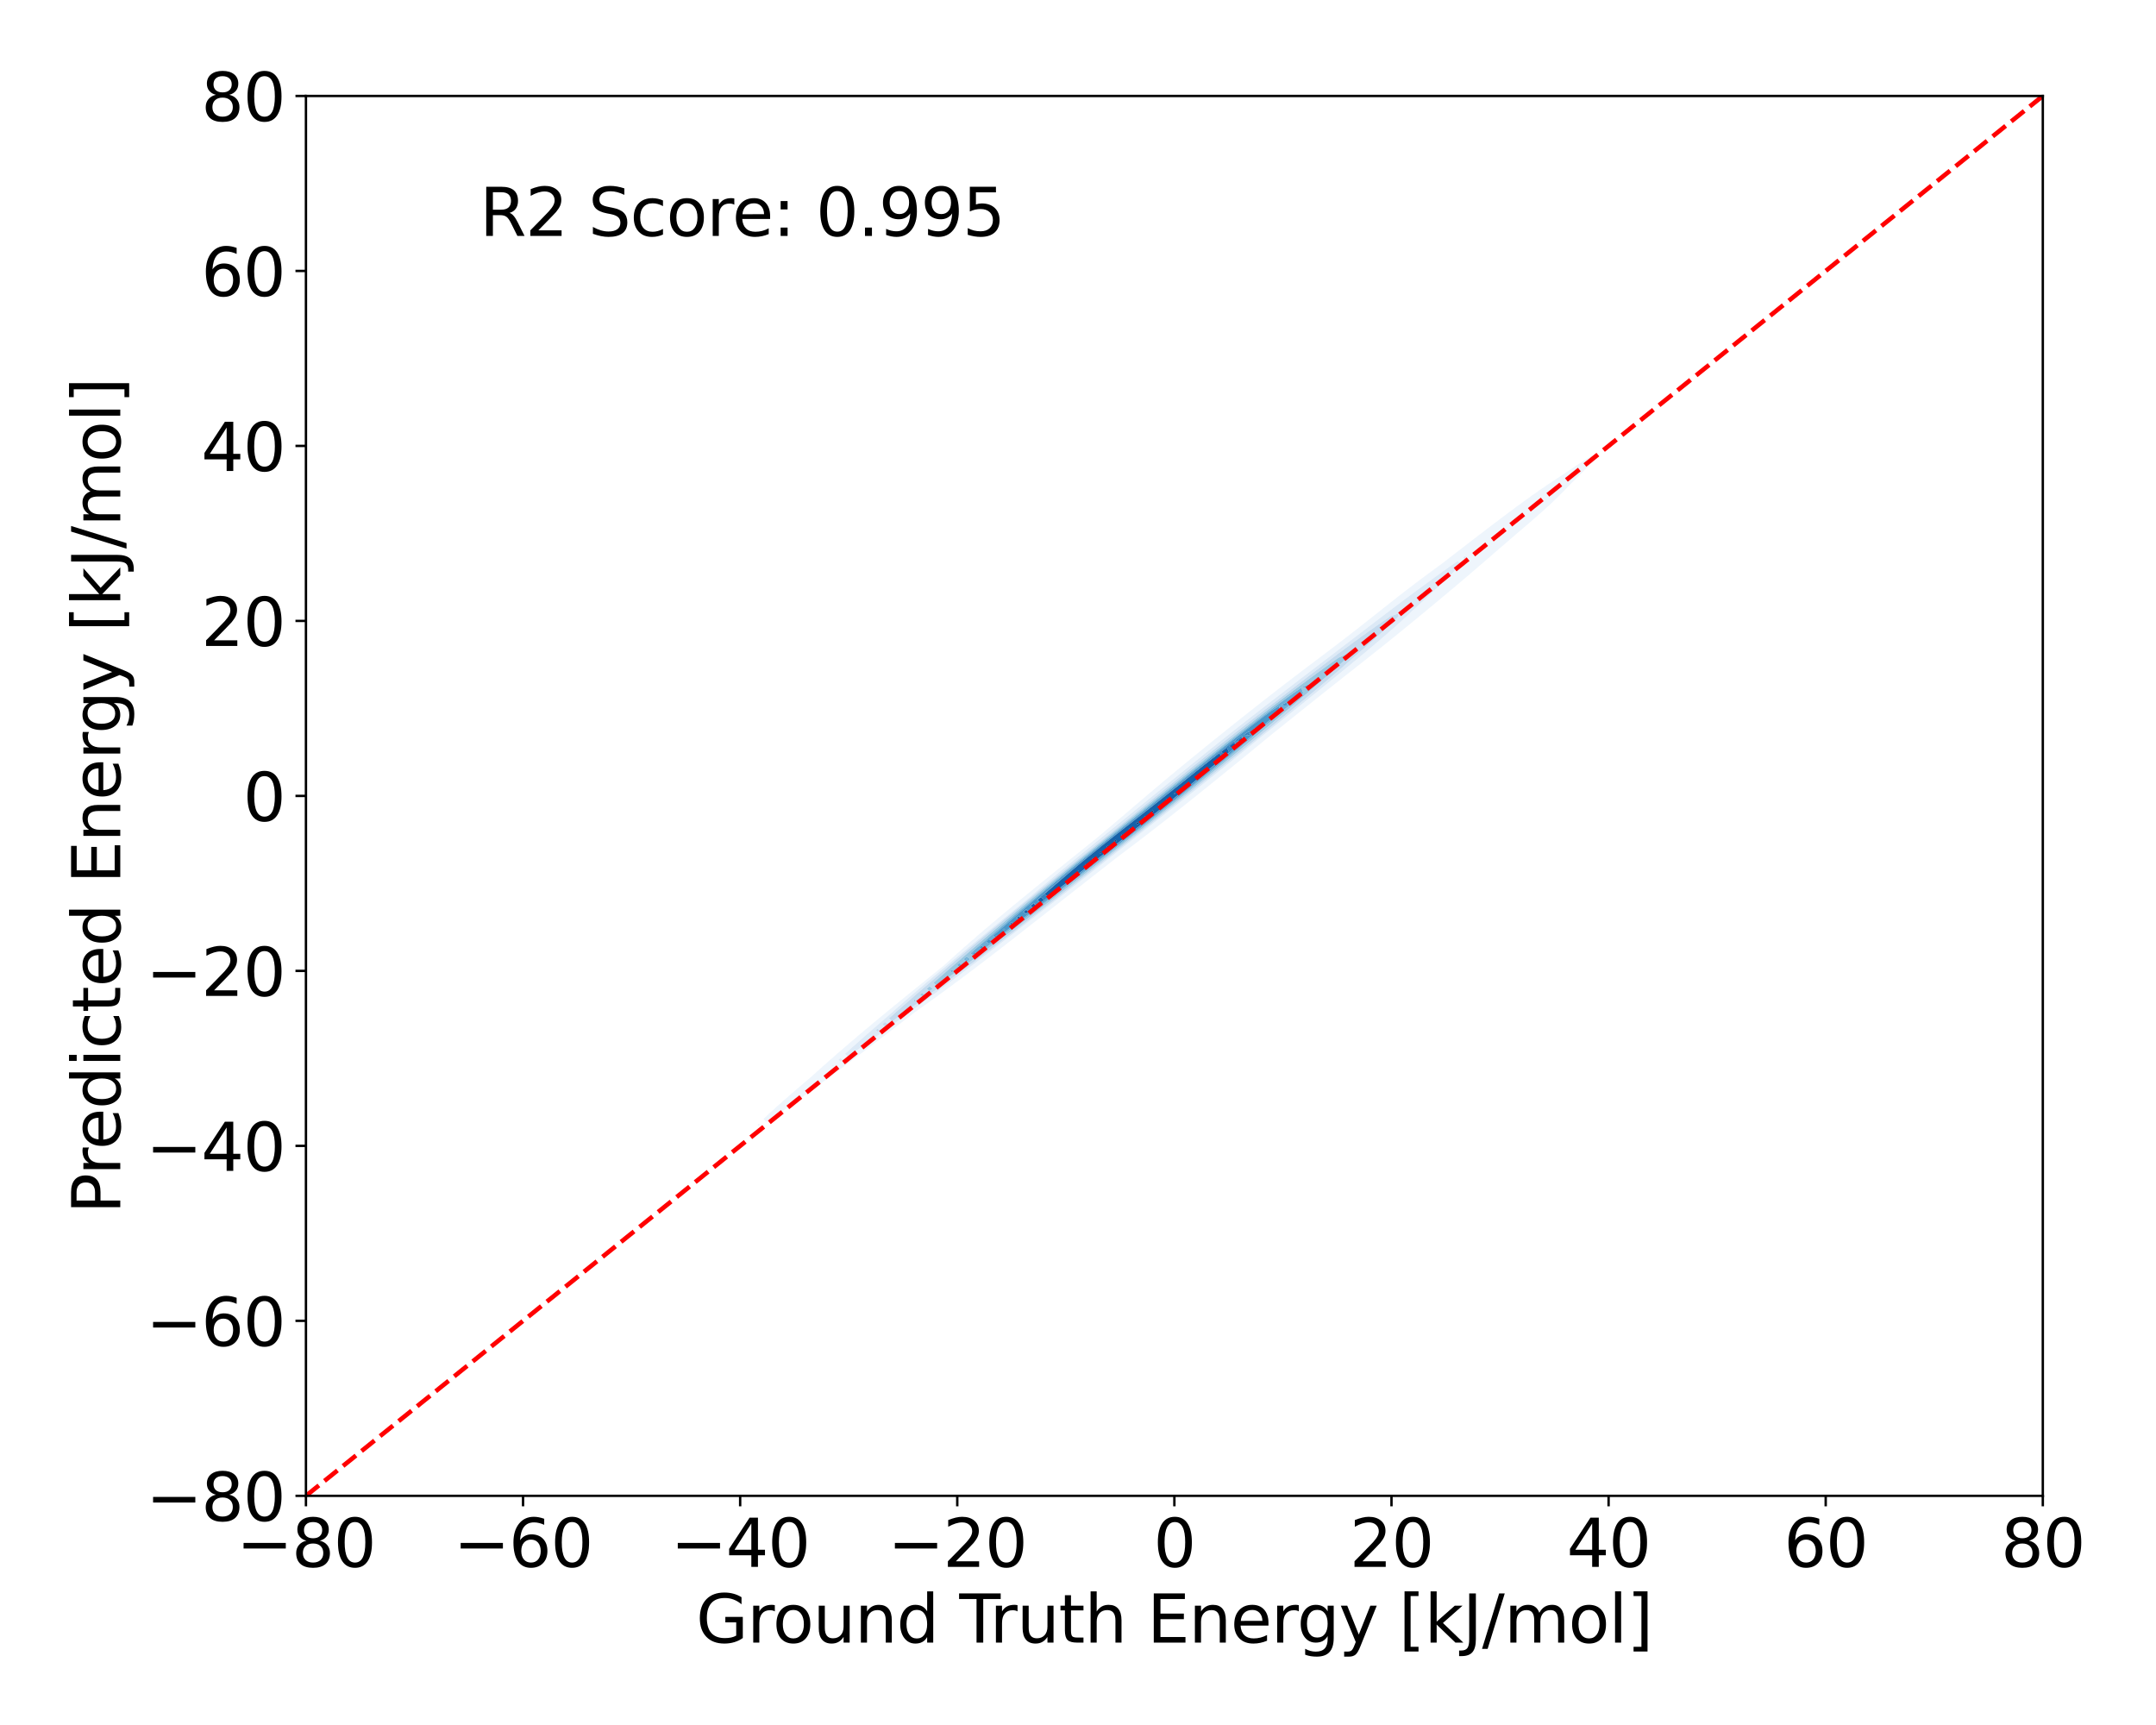 <?xml version="1.0" encoding="utf-8" standalone="no"?>
<!DOCTYPE svg PUBLIC "-//W3C//DTD SVG 1.1//EN"
  "http://www.w3.org/Graphics/SVG/1.1/DTD/svg11.dtd">
<svg xmlns:xlink="http://www.w3.org/1999/xlink" width="720pt" height="576pt" viewBox="0 0 720 576" xmlns="http://www.w3.org/2000/svg" version="1.1">
 <defs>
  <style type="text/css">*{stroke-linejoin: round; stroke-linecap: butt}</style>
 </defs>
 <g id="figure_1">
  <g id="patch_1">
   <path d="M 0 576 
L 720 576 
L 720 0 
L 0 0 
z
" style="fill: #ffffff"/>
  </g>
  <g id="axes_1">
   <g id="patch_2">
    <path d="M 102.17 499.48 
L 682.2 499.48 
L 682.2 32.04 
L 102.17 32.04 
z
" style="fill: #ffffff"/>
   </g>
   <g id="QuadContourSet_1">
    <path d="M 253.303 375.973 
L 253.965 375.546 
L 253.303 375.28 
L 252.993 375.546 
z
M 255.786 374.609 
L 257.338 373.572 
L 258.269 373.063 
L 260.414 371.599 
L 260.751 371.405 
L 263.234 369.679 
L 263.303 369.625 
L 265.717 367.927 
L 266.067 367.652 
L 268.2 366.15 
L 268.801 365.678 
L 270.683 364.353 
L 271.51 363.705 
L 273.166 362.54 
L 274.199 361.731 
L 275.648 360.714 
L 276.872 359.757 
L 278.131 358.874 
L 279.528 357.784 
L 280.614 357.022 
L 282.168 355.81 
L 283.097 355.159 
L 284.794 353.837 
L 285.58 353.284 
L 287.407 351.863 
L 288.063 351.4 
L 290.007 349.89 
L 290.545 349.507 
L 292.596 347.916 
L 293.028 347.608 
L 295.176 345.943 
L 295.511 345.702 
L 297.749 343.969 
L 297.994 343.793 
L 300.316 341.996 
L 300.477 341.879 
L 302.876 340.022 
L 302.96 339.962 
L 305.431 338.048 
L 305.442 338.04 
L 307.925 336.282 
L 308.191 336.075 
L 310.408 334.521 
L 310.948 334.101 
L 312.891 332.733 
L 313.67 332.128 
L 315.374 330.925 
L 316.366 330.154 
L 317.857 329.1 
L 319.038 328.181 
L 320.339 327.26 
L 321.689 326.207 
L 322.822 325.405 
L 324.32 324.234 
L 325.305 323.534 
L 326.928 322.26 
L 327.788 321.647 
L 329.517 320.287 
L 330.271 319.746 
L 332.087 318.313 
L 332.753 317.83 
L 334.641 316.34 
L 335.236 315.904 
L 337.182 314.366 
L 337.719 313.969 
L 339.713 312.392 
L 340.202 312.027 
L 342.236 310.419 
L 342.685 310.08 
L 344.755 308.445 
L 345.168 308.131 
L 347.272 306.472 
L 347.65 306.18 
L 349.787 304.498 
L 350.133 304.23 
L 352.301 302.525 
L 352.616 302.28 
L 354.817 300.551 
L 355.099 300.331 
L 357.334 298.578 
L 357.582 298.383 
L 359.852 296.604 
L 360.065 296.436 
L 362.371 294.631 
L 362.547 294.491 
L 364.892 292.657 
L 365.03 292.547 
L 367.413 290.683 
L 367.513 290.604 
L 369.935 288.71 
L 369.996 288.662 
L 372.457 286.736 
L 372.479 286.719 
L 374.962 284.819 
L 375.033 284.763 
L 377.444 282.955 
L 377.655 282.789 
L 379.927 281.072 
L 380.251 280.816 
L 382.41 279.171 
L 382.824 278.842 
L 384.893 277.254 
L 385.377 276.869 
L 387.376 275.323 
L 387.913 274.895 
L 389.859 273.379 
L 390.432 272.922 
L 392.341 271.423 
L 392.937 270.948 
L 394.824 269.457 
L 395.429 268.975 
L 397.307 267.481 
L 397.909 267.001 
L 399.79 265.496 
L 400.378 265.027 
L 402.273 263.503 
L 402.836 263.054 
L 404.756 261.501 
L 405.285 261.08 
L 407.238 259.493 
L 407.725 259.107 
L 409.721 257.479 
L 410.157 257.133 
L 412.204 255.459 
L 412.583 255.16 
L 414.687 253.435 
L 415.002 253.186 
L 417.17 251.406 
L 417.416 251.213 
L 419.653 249.373 
L 419.823 249.239 
L 422.135 247.335 
L 422.224 247.266 
L 424.618 245.292 
L 424.618 245.292 
L 427.079 243.318 
L 427.101 243.3 
L 429.54 241.345 
L 429.584 241.309 
L 432.002 239.371 
L 432.067 239.318 
L 434.466 237.398 
L 434.549 237.329 
L 436.934 235.424 
L 437.032 235.343 
L 439.407 233.451 
L 439.515 233.362 
L 441.886 231.477 
L 441.998 231.385 
L 444.372 229.504 
L 444.481 229.415 
L 446.865 227.53 
L 446.964 227.449 
L 449.363 225.557 
L 449.446 225.489 
L 451.865 223.583 
L 451.929 223.531 
L 454.367 221.61 
L 454.412 221.573 
L 456.865 219.636 
L 456.895 219.611 
L 459.353 217.662 
L 459.378 217.642 
L 461.829 215.689 
L 461.861 215.663 
L 464.29 213.715 
L 464.343 213.671 
L 466.734 211.742 
L 466.826 211.664 
L 469.161 209.768 
L 469.309 209.644 
L 471.574 207.795 
L 471.792 207.611 
L 473.975 205.821 
L 474.275 205.566 
L 476.367 203.848 
L 476.758 203.513 
L 478.751 201.874 
L 479.24 201.45 
L 481.126 199.901 
L 481.723 199.379 
L 483.492 197.927 
L 484.206 197.298 
L 485.847 195.953 
L 486.689 195.205 
L 488.187 193.98 
L 489.172 193.1 
L 490.51 192.006 
L 491.655 190.98 
L 492.816 190.033 
L 494.137 188.849 
L 495.107 188.059 
L 496.62 186.71 
L 497.386 186.086 
L 499.103 184.568 
L 499.662 184.112 
L 501.586 182.428 
L 501.94 182.139 
L 504.069 180.29 
L 504.222 180.165 
L 506.511 178.192 
L 506.552 178.157 
L 508.826 176.218 
L 509.034 176.035 
L 511.125 174.245 
L 511.517 173.893 
L 513.394 172.271 
L 514 171.715 
L 515.619 170.297 
L 516.483 169.48 
L 517.783 168.324 
L 518.966 167.166 
L 519.868 166.35 
L 521.449 164.741 
L 521.845 164.377 
L 523.735 162.403 
L 523.931 162.205 
L 525.683 160.43 
L 526.414 159.697 
L 527.654 158.456 
L 528.897 157.222 
L 529.651 156.483 
L 531.38 154.786 
L 531.67 154.509 
L 532.804 152.536 
L 531.38 152.262 
L 530.99 152.536 
L 528.897 153.804 
L 527.895 154.509 
L 526.414 155.444 
L 524.922 156.483 
L 523.931 157.122 
L 521.974 158.456 
L 521.449 158.798 
L 518.986 160.43 
L 518.966 160.443 
L 516.483 162.055 
L 516.046 162.403 
L 514 163.746 
L 513.2 164.377 
L 511.517 165.493 
L 510.421 166.35 
L 509.034 167.281 
L 507.693 168.324 
L 506.552 169.101 
L 505.007 170.297 
L 504.069 170.944 
L 502.354 172.271 
L 501.586 172.807 
L 499.728 174.245 
L 499.103 174.686 
L 497.125 176.218 
L 496.62 176.578 
L 494.539 178.192 
L 494.137 178.481 
L 491.965 180.165 
L 491.655 180.391 
L 489.401 182.139 
L 489.172 182.307 
L 486.843 184.112 
L 486.689 184.226 
L 484.289 186.086 
L 484.206 186.147 
L 481.738 188.059 
L 481.723 188.07 
L 479.24 189.896 
L 479.062 190.033 
L 476.758 191.712 
L 476.38 192.006 
L 474.275 193.555 
L 473.736 193.98 
L 471.792 195.427 
L 471.132 195.953 
L 469.309 197.33 
L 468.567 197.927 
L 466.826 199.259 
L 466.033 199.901 
L 464.343 201.209 
L 463.524 201.874 
L 461.861 203.173 
L 461.029 203.848 
L 459.378 205.142 
L 458.539 205.821 
L 456.895 207.109 
L 456.043 207.795 
L 454.412 209.065 
L 453.532 209.768 
L 451.929 211.007 
L 451 211.742 
L 449.446 212.929 
L 448.444 213.715 
L 446.964 214.834 
L 445.865 215.689 
L 444.481 216.724 
L 443.266 217.662 
L 441.998 218.603 
L 440.656 219.636 
L 439.515 220.477 
L 438.042 221.61 
L 437.032 222.352 
L 435.431 223.583 
L 434.549 224.231 
L 432.831 225.557 
L 432.067 226.119 
L 430.245 227.53 
L 429.584 228.018 
L 427.676 229.504 
L 427.101 229.93 
L 425.125 231.477 
L 424.618 231.855 
L 422.592 233.451 
L 422.135 233.793 
L 420.074 235.424 
L 419.653 235.742 
L 417.569 237.398 
L 417.17 237.702 
L 415.077 239.371 
L 414.687 239.672 
L 412.594 241.345 
L 412.204 241.649 
L 410.121 243.318 
L 409.721 243.634 
L 407.656 245.292 
L 407.238 245.627 
L 405.201 247.266 
L 404.756 247.627 
L 402.755 249.239 
L 402.273 249.636 
L 400.32 251.213 
L 399.79 251.655 
L 397.898 253.186 
L 397.307 253.685 
L 395.488 255.16 
L 394.824 255.728 
L 393.094 257.133 
L 392.341 257.783 
L 390.714 259.107 
L 389.859 259.851 
L 388.35 261.08 
L 387.376 261.933 
L 386.001 263.054 
L 384.893 264.028 
L 383.667 265.027 
L 382.41 266.133 
L 381.346 267.001 
L 379.927 268.247 
L 379.035 268.975 
L 377.444 270.364 
L 376.728 270.948 
L 374.962 272.481 
L 374.421 272.922 
L 372.479 274.591 
L 372.106 274.895 
L 369.996 276.694 
L 369.781 276.869 
L 367.513 278.788 
L 367.446 278.842 
L 365.042 280.816 
L 365.03 280.826 
L 362.583 282.789 
L 362.547 282.819 
L 360.125 284.763 
L 360.065 284.813 
L 357.669 286.736 
L 357.582 286.809 
L 355.217 288.71 
L 355.099 288.808 
L 352.768 290.683 
L 352.616 290.811 
L 350.325 292.657 
L 350.133 292.818 
L 347.887 294.631 
L 347.65 294.831 
L 345.455 296.604 
L 345.168 296.851 
L 343.031 298.578 
L 342.685 298.878 
L 340.616 300.551 
L 340.202 300.915 
L 338.213 302.525 
L 337.719 302.963 
L 335.823 304.498 
L 335.236 305.025 
L 333.45 306.472 
L 332.753 307.103 
L 331.096 308.445 
L 330.271 309.199 
L 328.764 310.419 
L 327.788 311.315 
L 326.456 312.392 
L 325.305 313.454 
L 324.176 314.366 
L 322.822 315.616 
L 321.925 316.34 
L 320.339 317.803 
L 319.705 318.313 
L 317.857 320.014 
L 317.516 320.287 
L 315.374 322.248 
L 315.359 322.26 
L 312.93 324.234 
L 312.891 324.268 
L 310.487 326.207 
L 310.408 326.277 
L 308.046 328.181 
L 307.925 328.288 
L 305.608 330.154 
L 305.442 330.301 
L 303.173 332.128 
L 302.96 332.318 
L 300.746 334.101 
L 300.477 334.342 
L 298.327 336.075 
L 297.994 336.375 
L 295.919 338.048 
L 295.511 338.418 
L 293.525 340.022 
L 293.028 340.475 
L 291.147 341.996 
L 290.545 342.546 
L 288.786 343.969 
L 288.063 344.633 
L 286.445 345.943 
L 285.58 346.738 
L 284.124 347.916 
L 283.097 348.86 
L 281.824 349.89 
L 280.614 351 
L 279.547 351.863 
L 278.131 353.16 
L 277.293 353.837 
L 275.648 355.34 
L 275.066 355.81 
L 273.166 357.545 
L 272.869 357.784 
L 270.694 359.757 
L 270.683 359.768 
L 268.357 361.731 
L 268.2 361.88 
L 266.039 363.705 
L 265.717 364.01 
L 263.745 365.678 
L 263.234 366.166 
L 261.48 367.652 
L 260.751 368.355 
L 259.256 369.625 
L 258.269 370.591 
L 257.085 371.599 
L 255.786 372.89 
L 254.987 373.572 
z
M 277.902 355.81 
L 278.131 355.616 
L 278.473 355.81 
L 278.131 356.053 
z
M 280.024 353.837 
L 280.614 353.336 
L 281.485 353.837 
L 280.614 354.455 
z
M 282.184 351.863 
L 283.097 351.087 
L 284.376 349.89 
L 285.58 348.863 
L 286.594 347.916 
L 288.063 346.66 
L 288.833 345.943 
L 290.545 344.474 
L 291.09 343.969 
L 293.028 342.303 
L 293.361 341.996 
L 295.511 340.145 
L 295.644 340.022 
L 297.901 338.048 
L 297.994 337.974 
L 300.102 336.075 
L 300.477 335.773 
L 302.343 334.101 
L 302.96 333.605 
L 304.619 332.128 
L 305.442 331.465 
L 306.922 330.154 
L 307.925 329.346 
L 309.247 328.181 
L 310.408 327.245 
L 311.589 326.207 
L 312.891 325.157 
L 313.945 324.234 
L 315.374 323.079 
L 316.312 322.26 
L 317.857 321.01 
L 318.687 320.287 
L 320.339 318.947 
L 321.07 318.313 
L 322.822 316.889 
L 323.458 316.34 
L 325.305 314.836 
L 325.851 314.366 
L 327.788 312.787 
L 328.247 312.392 
L 330.271 310.74 
L 330.646 310.419 
L 332.753 308.696 
L 333.047 308.445 
L 335.236 306.656 
L 335.452 306.472 
L 337.719 304.619 
L 337.861 304.498 
L 340.202 302.587 
L 340.275 302.525 
L 342.685 300.56 
L 342.696 300.551 
L 344.999 298.578 
L 345.168 298.442 
L 347.309 296.604 
L 347.65 296.329 
L 349.65 294.631 
L 350.133 294.241 
L 352.016 292.657 
L 352.616 292.173 
L 354.399 290.683 
L 355.099 290.12 
L 356.795 288.71 
L 357.582 288.078 
L 359.201 286.736 
L 360.065 286.043 
L 361.612 284.763 
L 362.547 284.012 
L 364.027 282.789 
L 365.03 281.984 
L 366.445 280.816 
L 367.513 279.958 
L 368.865 278.842 
L 369.996 277.934 
L 371.288 276.869 
L 372.479 275.91 
L 373.713 274.895 
L 374.962 273.889 
L 376.141 272.922 
L 377.444 271.868 
L 378.57 270.948 
L 379.927 269.85 
L 381.002 268.975 
L 382.41 267.831 
L 383.433 267.001 
L 384.893 265.814 
L 385.864 265.027 
L 387.376 263.796 
L 388.295 263.054 
L 389.859 261.779 
L 390.724 261.08 
L 392.341 259.761 
L 393.153 259.107 
L 394.824 257.744 
L 395.583 257.133 
L 397.307 255.73 
L 398.016 255.16 
L 399.79 253.719 
L 400.455 253.186 
L 402.273 251.715 
L 402.901 251.213 
L 404.756 249.719 
L 405.358 249.239 
L 407.238 247.732 
L 407.827 247.266 
L 409.721 245.756 
L 410.31 245.292 
L 412.204 243.791 
L 412.808 243.318 
L 414.687 241.836 
L 415.319 241.345 
L 417.17 239.892 
L 417.843 239.371 
L 419.653 237.956 
L 420.378 237.398 
L 422.135 236.027 
L 422.923 235.424 
L 424.618 234.105 
L 425.477 233.451 
L 427.101 232.189 
L 428.039 231.477 
L 429.584 230.278 
L 430.608 229.504 
L 432.067 228.372 
L 433.183 227.53 
L 434.549 226.47 
L 435.763 225.557 
L 437.032 224.572 
L 438.347 223.583 
L 439.515 222.676 
L 440.932 221.61 
L 441.998 220.782 
L 443.518 219.636 
L 444.481 218.886 
L 446.101 217.662 
L 446.964 216.989 
L 448.683 215.689 
L 449.446 215.091 
L 451.262 213.715 
L 451.929 213.191 
L 453.839 211.742 
L 454.412 211.29 
L 456.418 209.768 
L 456.895 209.391 
L 458.999 207.795 
L 459.378 207.495 
L 461.585 205.821 
L 461.861 205.603 
L 464.178 203.848 
L 464.343 203.717 
L 466.781 201.874 
L 466.826 201.839 
L 469.309 199.977 
L 469.418 199.901 
L 471.792 198.134 
L 472.087 197.927 
L 474.275 196.305 
L 474.771 195.953 
L 476.758 194.485 
L 477.472 193.98 
L 479.24 192.677 
L 480.194 192.006 
L 481.723 190.884 
L 482.951 190.033 
L 484.206 189.116 
L 485.76 188.059 
L 486.689 187.386 
L 488.151 188.059 
L 486.689 189.676 
L 486.361 190.033 
L 484.46 192.006 
L 484.206 192.233 
L 482.402 193.98 
L 481.723 194.59 
L 480.32 195.953 
L 479.24 196.928 
L 478.217 197.927 
L 476.758 199.25 
L 476.093 199.901 
L 474.275 201.55 
L 473.945 201.874 
L 471.792 203.826 
L 471.77 203.848 
L 469.71 205.821 
L 469.309 206.158 
L 467.583 207.795 
L 466.826 208.424 
L 465.387 209.768 
L 464.343 210.629 
L 463.136 211.742 
L 461.861 212.786 
L 460.841 213.715 
L 459.378 214.908 
L 458.513 215.689 
L 456.895 217.002 
L 456.158 217.662 
L 454.412 219.074 
L 453.781 219.636 
L 451.929 221.131 
L 451.388 221.61 
L 449.446 223.174 
L 448.982 223.583 
L 446.964 225.208 
L 446.566 225.557 
L 444.481 227.235 
L 444.142 227.53 
L 441.998 229.255 
L 441.711 229.504 
L 439.515 231.271 
L 439.276 231.477 
L 437.032 233.283 
L 436.837 233.451 
L 434.549 235.291 
L 434.394 235.424 
L 432.067 237.296 
L 431.948 237.398 
L 429.584 239.298 
L 429.498 239.371 
L 427.101 241.297 
L 427.045 241.345 
L 424.618 243.293 
L 424.588 243.318 
L 422.135 245.287 
L 422.13 245.292 
L 419.705 247.266 
L 419.653 247.307 
L 417.289 249.239 
L 417.17 249.335 
L 414.87 251.213 
L 414.687 251.359 
L 412.445 253.186 
L 412.204 253.379 
L 410.012 255.16 
L 409.721 255.393 
L 407.57 257.133 
L 407.238 257.399 
L 405.116 259.107 
L 404.756 259.395 
L 402.65 261.08 
L 402.273 261.382 
L 400.171 263.054 
L 399.79 263.358 
L 397.681 265.027 
L 397.307 265.325 
L 395.181 267.001 
L 394.824 267.284 
L 392.674 268.975 
L 392.341 269.238 
L 390.164 270.948 
L 389.859 271.19 
L 387.655 272.922 
L 387.376 273.142 
L 385.151 274.895 
L 384.893 275.098 
L 382.653 276.869 
L 382.41 277.06 
L 380.162 278.842 
L 379.927 279.027 
L 377.678 280.816 
L 377.444 280.999 
L 375.198 282.789 
L 374.962 282.975 
L 372.72 284.763 
L 372.479 284.951 
L 370.24 286.736 
L 369.996 286.927 
L 367.757 288.71 
L 367.513 288.9 
L 365.268 290.683 
L 365.03 290.87 
L 362.774 292.657 
L 362.547 292.834 
L 360.273 294.631 
L 360.065 294.794 
L 357.766 296.604 
L 357.582 296.748 
L 355.251 298.578 
L 355.099 298.697 
L 352.727 300.551 
L 352.616 300.639 
L 350.193 302.525 
L 350.133 302.572 
L 347.65 304.497 
L 347.649 304.498 
L 345.168 306.45 
L 345.139 306.472 
L 342.685 308.398 
L 342.623 308.445 
L 340.202 310.341 
L 340.1 310.419 
L 337.719 312.277 
L 337.567 312.392 
L 335.236 314.207 
L 335.025 314.366 
L 332.753 316.13 
L 332.472 316.34 
L 330.271 318.047 
L 329.91 318.313 
L 327.788 319.956 
L 327.336 320.287 
L 325.305 321.859 
L 324.752 322.26 
L 322.822 323.753 
L 322.157 324.234 
L 320.339 325.64 
L 319.55 326.207 
L 317.857 327.519 
L 316.934 328.181 
L 315.374 329.389 
L 314.307 330.154 
L 312.891 331.251 
L 311.67 332.128 
L 310.408 333.106 
L 309.025 334.101 
L 307.925 334.953 
L 306.371 336.075 
L 305.442 336.794 
L 303.707 338.048 
L 302.96 338.627 
L 301.03 340.022 
L 300.477 340.451 
L 298.338 341.996 
L 297.994 342.262 
L 295.624 343.969 
L 295.511 344.057 
L 293.028 345.854 
L 292.893 345.943 
L 290.545 347.644 
L 290.126 347.916 
L 288.063 349.402 
L 287.306 349.89 
L 285.58 351.126 
L 284.427 351.863 
L 283.097 352.811 
z
M 488.649 186.086 
L 489.172 185.711 
L 489.951 186.086 
L 489.172 186.924 
z
" clip-path="url(#pf6ecd6edb3)" style="fill: #eef5fc"/>
    <path d="M 278.131 356.053 
L 278.473 355.81 
L 278.131 355.616 
L 277.902 355.81 
z
M 280.614 354.455 
L 281.485 353.837 
L 280.614 353.336 
L 280.024 353.837 
z
M 283.097 352.811 
L 284.427 351.863 
L 285.58 351.126 
L 287.306 349.89 
L 288.063 349.402 
L 290.126 347.916 
L 290.545 347.644 
L 292.893 345.943 
L 293.028 345.854 
L 295.511 344.057 
L 295.624 343.969 
L 297.994 342.262 
L 298.338 341.996 
L 300.477 340.451 
L 301.03 340.022 
L 302.96 338.627 
L 303.707 338.048 
L 305.442 336.794 
L 306.371 336.075 
L 307.925 334.953 
L 309.025 334.101 
L 310.408 333.106 
L 311.67 332.128 
L 312.891 331.251 
L 314.307 330.154 
L 315.374 329.389 
L 316.934 328.181 
L 317.857 327.519 
L 319.55 326.207 
L 320.339 325.64 
L 322.157 324.234 
L 322.822 323.753 
L 324.752 322.26 
L 325.305 321.859 
L 327.336 320.287 
L 327.788 319.956 
L 329.91 318.313 
L 330.271 318.047 
L 332.472 316.34 
L 332.753 316.13 
L 335.025 314.366 
L 335.236 314.207 
L 337.567 312.392 
L 337.719 312.277 
L 340.1 310.419 
L 340.202 310.341 
L 342.623 308.445 
L 342.685 308.398 
L 345.139 306.472 
L 345.168 306.45 
L 347.649 304.498 
L 347.65 304.497 
L 350.133 302.572 
L 350.193 302.525 
L 352.616 300.639 
L 352.727 300.551 
L 355.099 298.697 
L 355.251 298.578 
L 357.582 296.748 
L 357.766 296.604 
L 360.065 294.794 
L 360.273 294.631 
L 362.547 292.834 
L 362.774 292.657 
L 365.03 290.87 
L 365.268 290.683 
L 367.513 288.9 
L 367.757 288.71 
L 369.996 286.927 
L 370.24 286.736 
L 372.479 284.951 
L 372.72 284.763 
L 374.962 282.975 
L 375.198 282.789 
L 377.444 280.999 
L 377.678 280.816 
L 379.927 279.027 
L 380.162 278.842 
L 382.41 277.06 
L 382.653 276.869 
L 384.893 275.098 
L 385.151 274.895 
L 387.376 273.142 
L 387.655 272.922 
L 389.859 271.19 
L 390.164 270.948 
L 392.341 269.238 
L 392.674 268.975 
L 394.824 267.284 
L 395.181 267.001 
L 397.307 265.325 
L 397.681 265.027 
L 399.79 263.358 
L 400.171 263.054 
L 402.273 261.382 
L 402.65 261.08 
L 404.756 259.395 
L 405.116 259.107 
L 407.238 257.399 
L 407.57 257.133 
L 409.721 255.393 
L 410.012 255.16 
L 412.204 253.379 
L 412.445 253.186 
L 414.687 251.359 
L 414.87 251.213 
L 417.17 249.335 
L 417.289 249.239 
L 419.653 247.307 
L 419.705 247.266 
L 422.13 245.292 
L 422.135 245.287 
L 424.588 243.318 
L 424.618 243.293 
L 427.045 241.345 
L 427.101 241.297 
L 429.498 239.371 
L 429.584 239.298 
L 431.948 237.398 
L 432.067 237.296 
L 434.394 235.424 
L 434.549 235.291 
L 436.837 233.451 
L 437.032 233.283 
L 439.276 231.477 
L 439.515 231.271 
L 441.711 229.504 
L 441.998 229.255 
L 444.142 227.53 
L 444.481 227.235 
L 446.566 225.557 
L 446.964 225.208 
L 448.982 223.583 
L 449.446 223.174 
L 451.388 221.61 
L 451.929 221.131 
L 453.781 219.636 
L 454.412 219.074 
L 456.158 217.662 
L 456.895 217.002 
L 458.513 215.689 
L 459.378 214.908 
L 460.841 213.715 
L 461.861 212.786 
L 463.136 211.742 
L 464.343 210.629 
L 465.387 209.768 
L 466.826 208.424 
L 467.583 207.795 
L 469.309 206.158 
L 469.71 205.821 
L 471.77 203.848 
L 471.792 203.826 
L 473.945 201.874 
L 474.275 201.55 
L 476.093 199.901 
L 476.758 199.25 
L 478.217 197.927 
L 479.24 196.928 
L 480.32 195.953 
L 481.723 194.59 
L 482.402 193.98 
L 484.206 192.233 
L 484.46 192.006 
L 486.361 190.033 
L 486.689 189.676 
L 488.151 188.059 
L 486.689 187.386 
L 485.76 188.059 
L 484.206 189.116 
L 482.951 190.033 
L 481.723 190.884 
L 480.194 192.006 
L 479.24 192.677 
L 477.472 193.98 
L 476.758 194.485 
L 474.771 195.953 
L 474.275 196.305 
L 472.087 197.927 
L 471.792 198.134 
L 469.418 199.901 
L 469.309 199.977 
L 466.826 201.839 
L 466.781 201.874 
L 464.343 203.717 
L 464.178 203.848 
L 461.861 205.603 
L 461.585 205.821 
L 459.378 207.495 
L 458.999 207.795 
L 456.895 209.391 
L 456.418 209.768 
L 454.412 211.29 
L 453.839 211.742 
L 451.929 213.191 
L 451.262 213.715 
L 449.446 215.091 
L 448.683 215.689 
L 446.964 216.989 
L 446.101 217.662 
L 444.481 218.886 
L 443.518 219.636 
L 441.998 220.782 
L 440.932 221.61 
L 439.515 222.676 
L 438.347 223.583 
L 437.032 224.572 
L 435.763 225.557 
L 434.549 226.47 
L 433.183 227.53 
L 432.067 228.372 
L 430.608 229.504 
L 429.584 230.278 
L 428.039 231.477 
L 427.101 232.189 
L 425.477 233.451 
L 424.618 234.105 
L 422.923 235.424 
L 422.135 236.027 
L 420.378 237.398 
L 419.653 237.956 
L 417.843 239.371 
L 417.17 239.892 
L 415.319 241.345 
L 414.687 241.836 
L 412.808 243.318 
L 412.204 243.791 
L 410.31 245.292 
L 409.721 245.756 
L 407.827 247.266 
L 407.238 247.732 
L 405.358 249.239 
L 404.756 249.719 
L 402.901 251.213 
L 402.273 251.715 
L 400.455 253.186 
L 399.79 253.719 
L 398.016 255.16 
L 397.307 255.73 
L 395.583 257.133 
L 394.824 257.744 
L 393.153 259.107 
L 392.341 259.761 
L 390.724 261.08 
L 389.859 261.779 
L 388.295 263.054 
L 387.376 263.796 
L 385.864 265.027 
L 384.893 265.814 
L 383.433 267.001 
L 382.41 267.831 
L 381.002 268.975 
L 379.927 269.85 
L 378.57 270.948 
L 377.444 271.868 
L 376.141 272.922 
L 374.962 273.889 
L 373.713 274.895 
L 372.479 275.91 
L 371.288 276.869 
L 369.996 277.934 
L 368.865 278.842 
L 367.513 279.958 
L 366.445 280.816 
L 365.03 281.984 
L 364.027 282.789 
L 362.547 284.012 
L 361.612 284.763 
L 360.065 286.043 
L 359.201 286.736 
L 357.582 288.078 
L 356.795 288.71 
L 355.099 290.12 
L 354.399 290.683 
L 352.616 292.173 
L 352.016 292.657 
L 350.133 294.241 
L 349.65 294.631 
L 347.65 296.329 
L 347.309 296.604 
L 345.168 298.442 
L 344.999 298.578 
L 342.696 300.551 
L 342.685 300.56 
L 340.275 302.525 
L 340.202 302.587 
L 337.861 304.498 
L 337.719 304.619 
L 335.452 306.472 
L 335.236 306.656 
L 333.047 308.445 
L 332.753 308.696 
L 330.646 310.419 
L 330.271 310.74 
L 328.247 312.392 
L 327.788 312.787 
L 325.851 314.366 
L 325.305 314.836 
L 323.458 316.34 
L 322.822 316.889 
L 321.07 318.313 
L 320.339 318.947 
L 318.687 320.287 
L 317.857 321.01 
L 316.312 322.26 
L 315.374 323.079 
L 313.945 324.234 
L 312.891 325.157 
L 311.589 326.207 
L 310.408 327.245 
L 309.247 328.181 
L 307.925 329.346 
L 306.922 330.154 
L 305.442 331.465 
L 304.619 332.128 
L 302.96 333.605 
L 302.343 334.101 
L 300.477 335.773 
L 300.102 336.075 
L 297.994 337.974 
L 297.901 338.048 
L 295.644 340.022 
L 295.511 340.145 
L 293.361 341.996 
L 293.028 342.303 
L 291.09 343.969 
L 290.545 344.474 
L 288.833 345.943 
L 288.063 346.66 
L 286.594 347.916 
L 285.58 348.863 
L 284.376 349.89 
L 283.097 351.087 
L 282.184 351.863 
z
M 290.353 345.943 
L 290.545 345.777 
L 290.81 345.943 
L 290.545 346.134 
z
M 292.495 343.969 
L 293.028 343.51 
L 293.74 343.969 
L 293.028 344.488 
z
M 294.666 341.996 
L 295.511 341.268 
L 296.605 341.996 
L 295.511 342.798 
z
M 296.862 340.022 
L 297.994 339.047 
L 299.079 338.048 
L 300.477 336.845 
L 301.316 336.075 
L 302.96 334.66 
L 303.57 334.101 
L 305.442 332.49 
L 305.84 332.128 
L 307.925 330.335 
L 308.124 330.154 
L 310.408 328.191 
L 310.419 328.181 
L 312.669 326.207 
L 312.891 326.028 
L 314.94 324.234 
L 315.374 323.883 
L 317.233 322.26 
L 317.857 321.756 
L 319.545 320.287 
L 320.339 319.642 
L 321.871 318.313 
L 322.822 317.54 
L 324.211 316.34 
L 325.305 315.449 
L 326.562 314.366 
L 327.788 313.367 
L 328.922 312.392 
L 330.271 311.291 
L 331.289 310.419 
L 332.753 309.222 
L 333.663 308.445 
L 335.236 307.159 
L 336.042 306.472 
L 337.719 305.101 
L 338.428 304.498 
L 340.202 303.05 
L 340.82 302.525 
L 342.685 301.004 
L 343.219 300.551 
L 345.168 298.966 
L 345.627 298.578 
L 347.65 296.936 
L 348.044 296.604 
L 350.133 294.913 
L 350.471 294.631 
L 352.616 292.898 
L 352.905 292.657 
L 355.099 290.889 
L 355.347 290.683 
L 357.582 288.885 
L 357.795 288.71 
L 360.065 286.884 
L 360.246 286.736 
L 362.547 284.886 
L 362.7 284.763 
L 365.03 282.889 
L 365.155 282.789 
L 367.513 280.892 
L 367.609 280.816 
L 369.996 278.896 
L 370.063 278.842 
L 372.479 276.899 
L 372.517 276.869 
L 374.962 274.902 
L 374.97 274.895 
L 377.391 272.922 
L 377.444 272.879 
L 379.807 270.948 
L 379.927 270.85 
L 382.23 268.975 
L 382.41 268.829 
L 384.662 267.001 
L 384.893 266.813 
L 387.098 265.027 
L 387.376 264.802 
L 389.539 263.054 
L 389.859 262.794 
L 391.983 261.08 
L 392.341 260.788 
L 394.428 259.107 
L 394.824 258.783 
L 396.875 257.133 
L 397.307 256.781 
L 399.325 255.16 
L 399.79 254.782 
L 401.78 253.186 
L 402.273 252.788 
L 404.243 251.213 
L 404.756 250.8 
L 406.717 249.239 
L 407.238 248.821 
L 409.203 247.266 
L 409.721 246.852 
L 411.703 245.292 
L 412.204 244.895 
L 414.219 243.318 
L 414.687 242.95 
L 416.75 241.345 
L 417.17 241.016 
L 419.297 239.371 
L 419.653 239.093 
L 421.858 237.398 
L 422.135 237.182 
L 424.434 235.424 
L 424.618 235.281 
L 427.022 233.451 
L 427.101 233.389 
L 429.584 231.491 
L 429.603 231.477 
L 432.067 229.566 
L 432.153 229.504 
L 434.549 227.649 
L 434.715 227.53 
L 437.032 225.74 
L 437.289 225.557 
L 439.515 223.84 
L 439.876 223.583 
L 441.998 221.948 
L 442.476 221.61 
L 444.481 220.067 
L 445.092 219.636 
L 446.964 218.197 
L 447.729 217.662 
L 449.446 216.343 
L 450.39 215.689 
L 451.929 214.508 
L 453.084 213.715 
L 454.412 212.698 
L 455.816 211.742 
L 456.895 210.918 
L 458.593 209.768 
L 459.378 209.171 
L 461.416 207.795 
L 461.861 207.458 
L 464.282 205.821 
L 464.343 205.775 
L 466.826 204.899 
L 467.078 205.821 
L 466.826 206.047 
L 465.046 207.795 
L 464.343 208.422 
L 462.966 209.768 
L 461.861 210.748 
L 460.839 211.742 
L 459.378 213.028 
L 458.666 213.715 
L 456.895 215.265 
L 456.453 215.689 
L 454.412 217.466 
L 454.205 217.662 
L 451.929 219.636 
L 451.929 219.636 
L 449.699 221.61 
L 449.446 221.813 
L 447.436 223.583 
L 446.964 223.963 
L 445.144 225.557 
L 444.481 226.09 
L 442.828 227.53 
L 441.998 228.198 
L 440.492 229.504 
L 439.515 230.29 
L 438.139 231.477 
L 437.032 232.367 
L 435.771 233.451 
L 434.549 234.434 
L 433.392 235.424 
L 432.067 236.49 
L 431.002 237.398 
L 429.584 238.538 
L 428.604 239.371 
L 427.101 240.579 
L 426.198 241.345 
L 424.618 242.614 
L 423.786 243.318 
L 422.135 244.643 
L 421.367 245.292 
L 419.653 246.667 
L 418.943 247.266 
L 417.17 248.687 
L 416.512 249.239 
L 414.687 250.702 
L 414.076 251.213 
L 412.204 252.711 
L 411.634 253.186 
L 409.721 254.716 
L 409.186 255.16 
L 407.238 256.715 
L 406.731 257.133 
L 404.756 258.709 
L 404.271 259.107 
L 402.273 260.698 
L 401.804 261.08 
L 399.79 262.682 
L 399.332 263.054 
L 397.307 264.662 
L 396.856 265.027 
L 394.824 266.639 
L 394.376 267.001 
L 392.341 268.614 
L 391.893 268.975 
L 389.859 270.587 
L 389.408 270.948 
L 387.376 272.56 
L 386.923 272.922 
L 384.893 274.532 
L 384.438 274.895 
L 382.41 276.505 
L 381.952 276.869 
L 379.927 278.478 
L 379.467 278.842 
L 377.444 280.45 
L 376.981 280.816 
L 374.962 282.422 
L 374.494 282.789 
L 372.479 284.393 
L 372.006 284.763 
L 369.996 286.362 
L 369.516 286.736 
L 367.513 288.329 
L 367.023 288.71 
L 365.03 290.293 
L 364.527 290.683 
L 362.547 292.256 
L 362.029 292.657 
L 360.065 294.215 
L 359.528 294.631 
L 357.582 296.173 
L 357.025 296.604 
L 355.099 298.129 
L 354.52 298.578 
L 352.616 300.083 
L 352.012 300.551 
L 350.133 302.035 
L 349.501 302.525 
L 347.65 303.983 
L 346.985 304.498 
L 345.168 305.928 
L 344.463 306.472 
L 342.685 307.867 
L 341.932 308.445 
L 340.202 309.8 
L 339.391 310.419 
L 337.719 311.724 
L 336.837 312.392 
L 335.236 313.638 
L 334.267 314.366 
L 332.753 315.542 
L 331.682 316.34 
L 330.271 317.434 
L 329.078 318.313 
L 327.788 319.312 
L 326.455 320.287 
L 325.305 321.177 
L 323.812 322.26 
L 322.822 323.026 
L 321.148 324.234 
L 320.339 324.86 
L 318.464 326.207 
L 317.857 326.678 
L 315.761 328.181 
L 315.374 328.481 
L 313.04 330.154 
L 312.891 330.27 
L 310.408 332.071 
L 310.325 332.128 
L 307.925 333.898 
L 307.629 334.101 
L 305.442 335.717 
L 304.918 336.075 
L 302.96 337.523 
L 302.183 338.048 
L 300.477 339.309 
L 299.415 340.022 
L 297.994 341.069 
z
M 489.172 186.924 
L 489.951 186.086 
L 489.172 185.711 
L 488.649 186.086 
z
" clip-path="url(#pf6ecd6edb3)" style="fill: #dce9f6"/>
    <path d="M 290.545 346.134 
L 290.81 345.943 
L 290.545 345.777 
L 290.353 345.943 
z
M 293.028 344.488 
L 293.74 343.969 
L 293.028 343.51 
L 292.495 343.969 
z
M 295.511 342.798 
L 296.605 341.996 
L 295.511 341.268 
L 294.666 341.996 
z
M 297.994 341.069 
L 299.415 340.022 
L 300.477 339.309 
L 302.183 338.048 
L 302.96 337.523 
L 304.918 336.075 
L 305.442 335.717 
L 307.629 334.101 
L 307.925 333.898 
L 310.325 332.128 
L 310.408 332.071 
L 312.891 330.27 
L 313.04 330.154 
L 315.374 328.481 
L 315.761 328.181 
L 317.857 326.678 
L 318.464 326.207 
L 320.339 324.86 
L 321.148 324.234 
L 322.822 323.026 
L 323.812 322.26 
L 325.305 321.177 
L 326.455 320.287 
L 327.788 319.312 
L 329.078 318.313 
L 330.271 317.434 
L 331.682 316.34 
L 332.753 315.542 
L 334.267 314.366 
L 335.236 313.638 
L 336.837 312.392 
L 337.719 311.724 
L 339.391 310.419 
L 340.202 309.8 
L 341.932 308.445 
L 342.685 307.867 
L 344.463 306.472 
L 345.168 305.928 
L 346.985 304.498 
L 347.65 303.983 
L 349.501 302.525 
L 350.133 302.035 
L 352.012 300.551 
L 352.616 300.083 
L 354.52 298.578 
L 355.099 298.129 
L 357.025 296.604 
L 357.582 296.173 
L 359.528 294.631 
L 360.065 294.215 
L 362.029 292.657 
L 362.547 292.256 
L 364.527 290.683 
L 365.03 290.293 
L 367.023 288.71 
L 367.513 288.329 
L 369.516 286.736 
L 369.996 286.362 
L 372.006 284.763 
L 372.479 284.393 
L 374.494 282.789 
L 374.962 282.422 
L 376.981 280.816 
L 377.444 280.45 
L 379.467 278.842 
L 379.927 278.478 
L 381.952 276.869 
L 382.41 276.505 
L 384.438 274.895 
L 384.893 274.532 
L 386.923 272.922 
L 387.376 272.56 
L 389.408 270.948 
L 389.859 270.587 
L 391.893 268.975 
L 392.341 268.614 
L 394.376 267.001 
L 394.824 266.639 
L 396.856 265.027 
L 397.307 264.662 
L 399.332 263.054 
L 399.79 262.682 
L 401.804 261.08 
L 402.273 260.698 
L 404.271 259.107 
L 404.756 258.709 
L 406.731 257.133 
L 407.238 256.715 
L 409.186 255.16 
L 409.721 254.716 
L 411.634 253.186 
L 412.204 252.711 
L 414.076 251.213 
L 414.687 250.702 
L 416.512 249.239 
L 417.17 248.687 
L 418.943 247.266 
L 419.653 246.667 
L 421.367 245.292 
L 422.135 244.643 
L 423.786 243.318 
L 424.618 242.614 
L 426.198 241.345 
L 427.101 240.579 
L 428.604 239.371 
L 429.584 238.538 
L 431.002 237.398 
L 432.067 236.49 
L 433.392 235.424 
L 434.549 234.434 
L 435.771 233.451 
L 437.032 232.367 
L 438.139 231.477 
L 439.515 230.29 
L 440.492 229.504 
L 441.998 228.198 
L 442.828 227.53 
L 444.481 226.09 
L 445.144 225.557 
L 446.964 223.963 
L 447.436 223.583 
L 449.446 221.813 
L 449.699 221.61 
L 451.929 219.636 
L 451.929 219.636 
L 454.205 217.662 
L 454.412 217.466 
L 456.453 215.689 
L 456.895 215.265 
L 458.666 213.715 
L 459.378 213.028 
L 460.839 211.742 
L 461.861 210.748 
L 462.966 209.768 
L 464.343 208.422 
L 465.046 207.795 
L 466.826 206.047 
L 467.078 205.821 
L 466.826 204.899 
L 464.343 205.775 
L 464.282 205.821 
L 461.861 207.458 
L 461.416 207.795 
L 459.378 209.171 
L 458.593 209.768 
L 456.895 210.918 
L 455.816 211.742 
L 454.412 212.698 
L 453.084 213.715 
L 451.929 214.508 
L 450.39 215.689 
L 449.446 216.343 
L 447.729 217.662 
L 446.964 218.197 
L 445.092 219.636 
L 444.481 220.067 
L 442.476 221.61 
L 441.998 221.948 
L 439.876 223.583 
L 439.515 223.84 
L 437.289 225.557 
L 437.032 225.74 
L 434.715 227.53 
L 434.549 227.649 
L 432.153 229.504 
L 432.067 229.566 
L 429.603 231.477 
L 429.584 231.491 
L 427.101 233.389 
L 427.022 233.451 
L 424.618 235.281 
L 424.434 235.424 
L 422.135 237.182 
L 421.858 237.398 
L 419.653 239.093 
L 419.297 239.371 
L 417.17 241.016 
L 416.75 241.345 
L 414.687 242.95 
L 414.219 243.318 
L 412.204 244.895 
L 411.703 245.292 
L 409.721 246.852 
L 409.203 247.266 
L 407.238 248.821 
L 406.717 249.239 
L 404.756 250.8 
L 404.243 251.213 
L 402.273 252.788 
L 401.78 253.186 
L 399.79 254.782 
L 399.325 255.16 
L 397.307 256.781 
L 396.875 257.133 
L 394.824 258.783 
L 394.428 259.107 
L 392.341 260.788 
L 391.983 261.08 
L 389.859 262.794 
L 389.539 263.054 
L 387.376 264.802 
L 387.098 265.027 
L 384.893 266.813 
L 384.662 267.001 
L 382.41 268.829 
L 382.23 268.975 
L 379.927 270.85 
L 379.807 270.948 
L 377.444 272.879 
L 377.391 272.922 
L 374.97 274.895 
L 374.962 274.902 
L 372.517 276.869 
L 372.479 276.899 
L 370.063 278.842 
L 369.996 278.896 
L 367.609 280.816 
L 367.513 280.892 
L 365.155 282.789 
L 365.03 282.889 
L 362.7 284.763 
L 362.547 284.886 
L 360.246 286.736 
L 360.065 286.884 
L 357.795 288.71 
L 357.582 288.885 
L 355.347 290.683 
L 355.099 290.889 
L 352.905 292.657 
L 352.616 292.898 
L 350.471 294.631 
L 350.133 294.913 
L 348.044 296.604 
L 347.65 296.936 
L 345.627 298.578 
L 345.168 298.966 
L 343.219 300.551 
L 342.685 301.004 
L 340.82 302.525 
L 340.202 303.05 
L 338.428 304.498 
L 337.719 305.101 
L 336.042 306.472 
L 335.236 307.159 
L 333.663 308.445 
L 332.753 309.222 
L 331.289 310.419 
L 330.271 311.291 
L 328.922 312.392 
L 327.788 313.367 
L 326.562 314.366 
L 325.305 315.449 
L 324.211 316.34 
L 322.822 317.54 
L 321.871 318.313 
L 320.339 319.642 
L 319.545 320.287 
L 317.857 321.756 
L 317.233 322.26 
L 315.374 323.883 
L 314.94 324.234 
L 312.891 326.028 
L 312.669 326.207 
L 310.419 328.181 
L 310.408 328.191 
L 308.124 330.154 
L 307.925 330.335 
L 305.84 332.128 
L 305.442 332.49 
L 303.57 334.101 
L 302.96 334.66 
L 301.316 336.075 
L 300.477 336.845 
L 299.079 338.048 
L 297.994 339.047 
L 296.862 340.022 
z
M 302.92 336.075 
L 302.96 336.041 
L 303.006 336.075 
L 302.96 336.109 
z
M 305.08 334.101 
L 305.442 333.789 
L 305.866 334.101 
L 305.442 334.415 
z
M 307.264 332.128 
L 307.925 331.559 
L 308.686 332.128 
L 307.925 332.689 
z
M 309.472 330.154 
L 310.408 329.35 
L 311.475 330.154 
L 310.408 330.94 
z
M 311.701 328.181 
L 312.891 327.158 
L 313.948 326.207 
L 315.374 324.981 
L 316.21 324.234 
L 317.857 322.817 
L 318.483 322.26 
L 320.339 320.662 
L 320.764 320.287 
L 322.822 318.514 
L 323.05 318.313 
L 325.305 316.369 
L 325.339 316.34 
L 327.629 314.366 
L 327.788 314.236 
L 329.934 312.392 
L 330.271 312.118 
L 332.254 310.419 
L 332.753 310.011 
L 334.586 308.445 
L 335.236 307.914 
L 336.927 306.472 
L 337.719 305.825 
L 339.278 304.498 
L 340.202 303.744 
L 341.637 302.525 
L 342.685 301.67 
L 344.005 300.551 
L 345.168 299.605 
L 346.383 298.578 
L 347.65 297.549 
L 348.772 296.604 
L 350.133 295.502 
L 351.173 294.631 
L 352.616 293.465 
L 353.586 292.657 
L 355.099 291.438 
L 356.01 290.683 
L 357.582 289.419 
L 358.445 288.71 
L 360.065 287.407 
L 360.888 286.736 
L 362.547 285.402 
L 363.34 284.763 
L 365.03 283.403 
L 365.797 282.789 
L 367.513 281.409 
L 368.258 280.816 
L 369.996 279.418 
L 370.723 278.842 
L 372.479 277.43 
L 373.191 276.869 
L 374.962 275.444 
L 375.66 274.895 
L 377.444 273.461 
L 378.13 272.922 
L 379.927 271.478 
L 380.601 270.948 
L 382.41 269.496 
L 383.071 268.975 
L 384.893 267.515 
L 385.542 267.001 
L 387.376 265.533 
L 388.012 265.027 
L 389.859 263.55 
L 390.481 263.054 
L 392.341 261.566 
L 392.95 261.08 
L 394.824 259.583 
L 395.419 259.107 
L 397.307 257.599 
L 397.889 257.133 
L 399.79 255.616 
L 400.362 255.16 
L 402.273 253.636 
L 402.838 253.186 
L 404.756 251.659 
L 405.32 251.213 
L 407.238 249.687 
L 407.808 249.239 
L 409.721 247.721 
L 410.305 247.266 
L 412.204 245.762 
L 412.813 245.292 
L 414.687 243.811 
L 415.331 243.318 
L 417.17 241.87 
L 417.863 241.345 
L 419.653 239.938 
L 420.41 239.371 
L 422.135 238.019 
L 422.972 237.398 
L 424.618 236.111 
L 425.552 235.424 
L 427.101 234.216 
L 428.15 233.451 
L 429.584 232.336 
L 430.767 231.477 
L 432.067 230.469 
L 433.404 229.504 
L 434.549 228.617 
L 436.063 227.53 
L 437.032 226.781 
L 438.744 225.557 
L 439.515 224.962 
L 441.45 223.583 
L 441.998 223.161 
L 444.187 221.61 
L 444.481 221.384 
L 446.963 219.636 
L 446.964 219.636 
L 449.446 218.459 
L 449.935 219.636 
L 449.446 220.058 
L 447.784 221.61 
L 446.964 222.316 
L 445.593 223.583 
L 444.481 224.538 
L 443.369 225.557 
L 441.998 226.73 
L 441.117 227.53 
L 439.515 228.898 
L 438.842 229.504 
L 437.032 231.044 
L 436.548 231.477 
L 434.549 233.174 
L 434.238 233.451 
L 432.067 235.291 
L 431.916 235.424 
L 429.584 237.398 
L 429.584 237.398 
L 427.264 239.371 
L 427.101 239.502 
L 424.929 241.345 
L 424.618 241.595 
L 422.582 243.318 
L 422.135 243.677 
L 420.224 245.292 
L 419.653 245.75 
L 417.854 247.266 
L 417.17 247.814 
L 415.473 249.239 
L 414.687 249.869 
L 413.081 251.213 
L 412.204 251.915 
L 410.678 253.186 
L 409.721 253.951 
L 408.263 255.16 
L 407.238 255.978 
L 405.838 257.133 
L 404.756 257.997 
L 403.403 259.107 
L 402.273 260.007 
L 400.958 261.08 
L 399.79 262.009 
L 398.504 263.054 
L 397.307 264.005 
L 396.044 265.027 
L 394.824 265.995 
L 393.577 267.001 
L 392.341 267.981 
L 391.106 268.975 
L 389.859 269.963 
L 388.63 270.948 
L 387.376 271.943 
L 386.152 272.922 
L 384.893 273.92 
L 383.671 274.895 
L 382.41 275.896 
L 381.186 276.869 
L 379.927 277.869 
L 378.699 278.842 
L 377.444 279.839 
L 376.207 280.816 
L 374.962 281.806 
L 373.711 282.789 
L 372.479 283.77 
L 371.21 284.763 
L 369.996 285.729 
L 368.704 286.736 
L 367.513 287.683 
L 366.192 288.71 
L 365.03 289.633 
L 363.676 290.683 
L 362.547 291.58 
L 361.155 292.657 
L 360.065 293.523 
L 358.632 294.631 
L 357.582 295.463 
L 356.107 296.604 
L 355.099 297.402 
L 353.581 298.578 
L 352.616 299.341 
L 351.054 300.551 
L 350.133 301.278 
L 348.524 302.525 
L 347.65 303.213 
L 345.99 304.498 
L 345.168 305.145 
L 343.448 306.472 
L 342.685 307.071 
L 340.896 308.445 
L 340.202 308.988 
L 338.328 310.419 
L 337.719 310.894 
L 335.741 312.392 
L 335.236 312.786 
L 333.132 314.366 
L 332.753 314.66 
L 330.496 316.34 
L 330.271 316.514 
L 327.83 318.313 
L 327.788 318.346 
L 325.305 320.169 
L 325.142 320.287 
L 322.822 321.986 
L 322.437 322.26 
L 320.339 323.794 
L 319.719 324.234 
L 317.857 325.596 
L 316.987 326.207 
L 315.374 327.389 
L 314.24 328.181 
L 312.891 329.171 
z
M 451.343 217.662 
L 451.929 217.395 
L 452.04 217.662 
L 451.929 217.759 
z
" clip-path="url(#pf6ecd6edb3)" style="fill: #c4daee"/>
    <path d="M 302.96 336.109 
L 303.006 336.075 
L 302.96 336.041 
L 302.92 336.075 
z
M 305.442 334.415 
L 305.866 334.101 
L 305.442 333.789 
L 305.08 334.101 
z
M 307.925 332.689 
L 308.686 332.128 
L 307.925 331.559 
L 307.264 332.128 
z
M 310.408 330.94 
L 311.475 330.154 
L 310.408 329.35 
L 309.472 330.154 
z
M 312.891 329.171 
L 314.24 328.181 
L 315.374 327.389 
L 316.987 326.207 
L 317.857 325.596 
L 319.719 324.234 
L 320.339 323.794 
L 322.437 322.26 
L 322.822 321.986 
L 325.142 320.287 
L 325.305 320.169 
L 327.788 318.346 
L 327.83 318.313 
L 330.271 316.514 
L 330.496 316.34 
L 332.753 314.66 
L 333.132 314.366 
L 335.236 312.786 
L 335.741 312.392 
L 337.719 310.894 
L 338.328 310.419 
L 340.202 308.988 
L 340.896 308.445 
L 342.685 307.071 
L 343.448 306.472 
L 345.168 305.145 
L 345.99 304.498 
L 347.65 303.213 
L 348.524 302.525 
L 350.133 301.278 
L 351.054 300.551 
L 352.616 299.341 
L 353.581 298.578 
L 355.099 297.402 
L 356.107 296.604 
L 357.582 295.463 
L 358.632 294.631 
L 360.065 293.523 
L 361.155 292.657 
L 362.547 291.58 
L 363.676 290.683 
L 365.03 289.633 
L 366.192 288.71 
L 367.513 287.683 
L 368.704 286.736 
L 369.996 285.729 
L 371.21 284.763 
L 372.479 283.77 
L 373.711 282.789 
L 374.962 281.806 
L 376.207 280.816 
L 377.444 279.839 
L 378.699 278.842 
L 379.927 277.869 
L 381.186 276.869 
L 382.41 275.896 
L 383.671 274.895 
L 384.893 273.92 
L 386.152 272.922 
L 387.376 271.943 
L 388.63 270.948 
L 389.859 269.963 
L 391.106 268.975 
L 392.341 267.981 
L 393.577 267.001 
L 394.824 265.995 
L 396.044 265.027 
L 397.307 264.005 
L 398.504 263.054 
L 399.79 262.009 
L 400.958 261.08 
L 402.273 260.007 
L 403.403 259.107 
L 404.756 257.997 
L 405.838 257.133 
L 407.238 255.978 
L 408.263 255.16 
L 409.721 253.951 
L 410.678 253.186 
L 412.204 251.915 
L 413.081 251.213 
L 414.687 249.869 
L 415.473 249.239 
L 417.17 247.814 
L 417.854 247.266 
L 419.653 245.75 
L 420.224 245.292 
L 422.135 243.677 
L 422.582 243.318 
L 424.618 241.595 
L 424.929 241.345 
L 427.101 239.502 
L 427.264 239.371 
L 429.584 237.398 
L 429.584 237.398 
L 431.916 235.424 
L 432.067 235.291 
L 434.238 233.451 
L 434.549 233.174 
L 436.548 231.477 
L 437.032 231.044 
L 438.842 229.504 
L 439.515 228.898 
L 441.117 227.53 
L 441.998 226.73 
L 443.369 225.557 
L 444.481 224.538 
L 445.593 223.583 
L 446.964 222.316 
L 447.784 221.61 
L 449.446 220.058 
L 449.935 219.636 
L 449.446 218.459 
L 446.964 219.636 
L 446.963 219.636 
L 444.481 221.384 
L 444.187 221.61 
L 441.998 223.161 
L 441.45 223.583 
L 439.515 224.962 
L 438.744 225.557 
L 437.032 226.781 
L 436.063 227.53 
L 434.549 228.617 
L 433.404 229.504 
L 432.067 230.469 
L 430.767 231.477 
L 429.584 232.336 
L 428.15 233.451 
L 427.101 234.216 
L 425.552 235.424 
L 424.618 236.111 
L 422.972 237.398 
L 422.135 238.019 
L 420.41 239.371 
L 419.653 239.938 
L 417.863 241.345 
L 417.17 241.87 
L 415.331 243.318 
L 414.687 243.811 
L 412.813 245.292 
L 412.204 245.762 
L 410.305 247.266 
L 409.721 247.721 
L 407.808 249.239 
L 407.238 249.687 
L 405.32 251.213 
L 404.756 251.659 
L 402.838 253.186 
L 402.273 253.636 
L 400.362 255.16 
L 399.79 255.616 
L 397.889 257.133 
L 397.307 257.599 
L 395.419 259.107 
L 394.824 259.583 
L 392.95 261.08 
L 392.341 261.566 
L 390.481 263.054 
L 389.859 263.55 
L 388.012 265.027 
L 387.376 265.533 
L 385.542 267.001 
L 384.893 267.515 
L 383.071 268.975 
L 382.41 269.496 
L 380.601 270.948 
L 379.927 271.478 
L 378.13 272.922 
L 377.444 273.461 
L 375.66 274.895 
L 374.962 275.444 
L 373.191 276.869 
L 372.479 277.43 
L 370.723 278.842 
L 369.996 279.418 
L 368.258 280.816 
L 367.513 281.409 
L 365.797 282.789 
L 365.03 283.403 
L 363.34 284.763 
L 362.547 285.402 
L 360.888 286.736 
L 360.065 287.407 
L 358.445 288.71 
L 357.582 289.419 
L 356.01 290.683 
L 355.099 291.438 
L 353.586 292.657 
L 352.616 293.465 
L 351.173 294.631 
L 350.133 295.502 
L 348.772 296.604 
L 347.65 297.549 
L 346.383 298.578 
L 345.168 299.605 
L 344.005 300.551 
L 342.685 301.67 
L 341.637 302.525 
L 340.202 303.744 
L 339.278 304.498 
L 337.719 305.825 
L 336.927 306.472 
L 335.236 307.914 
L 334.586 308.445 
L 332.753 310.011 
L 332.254 310.419 
L 330.271 312.118 
L 329.934 312.392 
L 327.788 314.236 
L 327.629 314.366 
L 325.339 316.34 
L 325.305 316.369 
L 323.05 318.313 
L 322.822 318.514 
L 320.764 320.287 
L 320.339 320.662 
L 318.483 322.26 
L 317.857 322.817 
L 316.21 324.234 
L 315.374 324.981 
L 313.948 326.207 
L 312.891 327.158 
L 311.701 328.181 
z
M 315.125 326.207 
L 315.374 325.994 
L 315.655 326.207 
L 315.374 326.413 
z
M 317.342 324.234 
L 317.857 323.791 
L 318.438 324.234 
L 317.857 324.659 
z
M 319.58 322.26 
L 320.339 321.606 
L 321.198 322.26 
L 320.339 322.888 
z
M 321.834 320.287 
L 322.822 319.435 
L 323.936 320.287 
L 322.822 321.103 
z
M 324.1 318.313 
L 325.305 317.274 
L 326.375 316.34 
L 327.788 315.121 
L 328.655 314.366 
L 330.271 312.972 
L 330.938 312.392 
L 332.753 310.826 
L 333.223 310.419 
L 335.236 308.68 
L 335.507 308.445 
L 337.719 306.532 
L 337.789 306.472 
L 340.094 304.498 
L 340.202 304.41 
L 342.421 302.525 
L 342.685 302.31 
L 344.759 300.551 
L 345.168 300.219 
L 347.108 298.578 
L 347.65 298.138 
L 349.471 296.604 
L 350.133 296.068 
L 351.848 294.631 
L 352.616 294.01 
L 354.24 292.657 
L 355.099 291.964 
L 356.647 290.683 
L 357.582 289.931 
L 359.069 288.71 
L 360.065 287.909 
L 361.505 286.736 
L 362.547 285.898 
L 363.954 284.763 
L 365.03 283.897 
L 366.413 282.789 
L 367.513 281.904 
L 368.881 280.816 
L 369.996 279.919 
L 371.357 278.842 
L 372.479 277.94 
L 373.838 276.869 
L 374.962 275.965 
L 376.322 274.895 
L 377.444 273.993 
L 378.808 272.922 
L 379.927 272.022 
L 381.293 270.948 
L 382.41 270.051 
L 383.775 268.975 
L 384.893 268.079 
L 386.254 267.001 
L 387.376 266.103 
L 388.73 265.027 
L 389.859 264.124 
L 391.202 263.054 
L 392.341 262.143 
L 393.671 261.08 
L 394.824 260.159 
L 396.14 259.107 
L 397.307 258.174 
L 398.609 257.133 
L 399.79 256.191 
L 401.082 255.16 
L 402.273 254.21 
L 403.56 253.186 
L 404.756 252.234 
L 406.047 251.213 
L 407.238 250.265 
L 408.544 249.239 
L 409.721 248.305 
L 411.055 247.266 
L 412.204 246.355 
L 413.581 245.292 
L 414.687 244.418 
L 416.126 243.318 
L 417.17 242.496 
L 418.691 241.345 
L 419.653 240.589 
L 421.278 239.371 
L 422.135 238.7 
L 423.89 237.398 
L 424.618 236.829 
L 426.528 235.424 
L 427.101 234.977 
L 429.192 233.451 
L 429.584 233.146 
L 431.885 231.477 
L 432.067 231.336 
L 434.549 229.67 
L 435.224 231.477 
L 434.549 232.05 
L 432.97 233.451 
L 432.067 234.216 
L 430.696 235.424 
L 429.584 236.365 
L 428.406 237.398 
L 427.101 238.501 
L 426.105 239.371 
L 424.618 240.628 
L 423.795 241.345 
L 422.135 242.746 
L 421.477 243.318 
L 419.653 244.858 
L 419.153 245.292 
L 417.17 246.963 
L 416.821 247.266 
L 414.687 249.059 
L 414.48 249.239 
L 412.204 251.146 
L 412.127 251.213 
L 409.76 253.186 
L 409.721 253.217 
L 407.378 255.16 
L 407.238 255.271 
L 404.98 257.133 
L 404.756 257.312 
L 402.569 259.107 
L 402.273 259.343 
L 400.145 261.08 
L 399.79 261.362 
L 397.709 263.054 
L 397.307 263.373 
L 395.264 265.027 
L 394.824 265.376 
L 392.81 267.001 
L 392.341 267.373 
L 390.35 268.975 
L 389.859 269.364 
L 387.883 270.948 
L 387.376 271.351 
L 385.411 272.922 
L 384.893 273.333 
L 382.934 274.895 
L 382.41 275.311 
L 380.451 276.869 
L 379.927 277.284 
L 377.961 278.842 
L 377.444 279.253 
L 375.464 280.816 
L 374.962 281.215 
L 372.959 282.789 
L 372.479 283.171 
L 370.446 284.763 
L 369.996 285.121 
L 367.924 286.736 
L 367.513 287.063 
L 365.395 288.71 
L 365.03 288.999 
L 362.858 290.683 
L 362.547 290.93 
L 360.317 292.657 
L 360.065 292.857 
L 357.772 294.631 
L 357.582 294.781 
L 355.226 296.604 
L 355.099 296.705 
L 352.679 298.578 
L 352.616 298.628 
L 350.133 300.551 
L 350.133 300.551 
L 347.65 302.48 
L 347.59 302.525 
L 345.168 304.403 
L 345.039 304.498 
L 342.685 306.318 
L 342.477 306.472 
L 340.202 308.222 
L 339.898 308.445 
L 337.719 310.11 
L 337.298 310.419 
L 335.236 311.982 
L 334.674 312.392 
L 332.753 313.836 
L 332.025 314.366 
L 330.271 315.673 
L 329.351 316.34 
L 327.788 317.496 
L 326.654 318.313 
L 325.305 319.305 
z
M 434.881 229.504 
L 437.032 228.422 
L 437.454 229.504 
L 437.032 229.863 
z
M 438.833 227.53 
L 439.515 227.184 
L 439.654 227.53 
L 439.515 227.649 
z
M 451.929 217.759 
L 452.04 217.662 
L 451.929 217.395 
L 451.343 217.662 
z
" clip-path="url(#pf6ecd6edb3)" style="fill: #99c7e0"/>
    <path d="M 315.374 326.413 
L 315.655 326.207 
L 315.374 325.994 
L 315.125 326.207 
z
M 317.857 324.659 
L 318.438 324.234 
L 317.857 323.791 
L 317.342 324.234 
z
M 320.339 322.888 
L 321.198 322.26 
L 320.339 321.606 
L 319.58 322.26 
z
M 320.321 322.26 
L 320.339 322.244 
L 320.36 322.26 
L 320.339 322.275 
z
M 322.822 321.103 
L 323.936 320.287 
L 322.822 319.435 
L 321.834 320.287 
z
M 322.556 320.287 
L 322.822 320.057 
L 323.122 320.287 
L 322.822 320.506 
z
M 325.305 319.305 
L 326.654 318.313 
L 327.788 317.496 
L 329.351 316.34 
L 330.271 315.673 
L 332.025 314.366 
L 332.753 313.836 
L 334.674 312.392 
L 335.236 311.982 
L 337.298 310.419 
L 337.719 310.11 
L 339.898 308.445 
L 340.202 308.222 
L 342.477 306.472 
L 342.685 306.318 
L 345.039 304.498 
L 345.168 304.403 
L 347.59 302.525 
L 347.65 302.48 
L 350.133 300.551 
L 350.133 300.551 
L 352.616 298.628 
L 352.679 298.578 
L 355.099 296.705 
L 355.226 296.604 
L 357.582 294.781 
L 357.772 294.631 
L 360.065 292.857 
L 360.317 292.657 
L 362.547 290.93 
L 362.858 290.683 
L 365.03 288.999 
L 365.395 288.71 
L 367.513 287.063 
L 367.924 286.736 
L 369.996 285.121 
L 370.446 284.763 
L 372.479 283.171 
L 372.959 282.789 
L 374.962 281.215 
L 375.464 280.816 
L 377.444 279.253 
L 377.961 278.842 
L 379.927 277.284 
L 380.451 276.869 
L 382.41 275.311 
L 382.934 274.895 
L 384.893 273.333 
L 385.411 272.922 
L 387.376 271.351 
L 387.883 270.948 
L 389.859 269.364 
L 390.35 268.975 
L 392.341 267.373 
L 392.81 267.001 
L 394.824 265.376 
L 395.264 265.027 
L 397.307 263.373 
L 397.709 263.054 
L 399.79 261.362 
L 400.145 261.08 
L 402.273 259.343 
L 402.569 259.107 
L 404.756 257.312 
L 404.98 257.133 
L 407.238 255.271 
L 407.378 255.16 
L 409.721 253.217 
L 409.76 253.186 
L 412.127 251.213 
L 412.204 251.146 
L 414.48 249.239 
L 414.687 249.059 
L 416.821 247.266 
L 417.17 246.963 
L 419.153 245.292 
L 419.653 244.858 
L 421.477 243.318 
L 422.135 242.746 
L 423.795 241.345 
L 424.618 240.628 
L 426.105 239.371 
L 427.101 238.501 
L 428.406 237.398 
L 429.584 236.365 
L 430.696 235.424 
L 432.067 234.216 
L 432.97 233.451 
L 434.549 232.05 
L 435.224 231.477 
L 434.549 229.67 
L 432.067 231.336 
L 431.885 231.477 
L 429.584 233.146 
L 429.192 233.451 
L 427.101 234.977 
L 426.528 235.424 
L 424.618 236.829 
L 423.89 237.398 
L 422.135 238.7 
L 421.278 239.371 
L 419.653 240.589 
L 418.691 241.345 
L 417.17 242.496 
L 416.126 243.318 
L 414.687 244.418 
L 413.581 245.292 
L 412.204 246.355 
L 411.055 247.266 
L 409.721 248.305 
L 408.544 249.239 
L 407.238 250.265 
L 406.047 251.213 
L 404.756 252.234 
L 403.56 253.186 
L 402.273 254.21 
L 401.082 255.16 
L 399.79 256.191 
L 398.609 257.133 
L 397.307 258.174 
L 396.14 259.107 
L 394.824 260.159 
L 393.671 261.08 
L 392.341 262.143 
L 391.202 263.054 
L 389.859 264.124 
L 388.73 265.027 
L 387.376 266.103 
L 386.254 267.001 
L 384.893 268.079 
L 383.775 268.975 
L 382.41 270.051 
L 381.293 270.948 
L 379.927 272.022 
L 378.808 272.922 
L 377.444 273.993 
L 376.322 274.895 
L 374.962 275.965 
L 373.838 276.869 
L 372.479 277.94 
L 371.357 278.842 
L 369.996 279.919 
L 368.881 280.816 
L 367.513 281.904 
L 366.413 282.789 
L 365.03 283.897 
L 363.954 284.763 
L 362.547 285.898 
L 361.505 286.736 
L 360.065 287.909 
L 359.069 288.71 
L 357.582 289.931 
L 356.647 290.683 
L 355.099 291.964 
L 354.24 292.657 
L 352.616 294.01 
L 351.848 294.631 
L 350.133 296.068 
L 349.471 296.604 
L 347.65 298.138 
L 347.108 298.578 
L 345.168 300.219 
L 344.759 300.551 
L 342.685 302.31 
L 342.421 302.525 
L 340.202 304.41 
L 340.094 304.498 
L 337.789 306.472 
L 337.719 306.532 
L 335.507 308.445 
L 335.236 308.68 
L 333.223 310.419 
L 332.753 310.826 
L 330.938 312.392 
L 330.271 312.972 
L 328.655 314.366 
L 327.788 315.121 
L 326.375 316.34 
L 325.305 317.274 
L 324.1 318.313 
z
M 324.809 318.313 
L 325.305 317.885 
L 325.861 318.313 
L 325.305 318.722 
z
M 327.074 316.34 
L 327.788 315.724 
L 328.577 316.34 
L 327.788 316.923 
z
M 329.348 314.366 
L 330.271 313.57 
L 331.272 314.366 
L 330.271 315.112 
z
M 331.628 312.392 
L 332.753 311.421 
L 333.911 310.419 
L 335.236 309.274 
L 336.195 308.445 
L 337.719 307.127 
L 338.477 306.472 
L 340.202 304.978 
L 340.757 304.498 
L 342.685 302.826 
L 343.034 302.525 
L 345.168 300.671 
L 345.306 300.551 
L 347.599 298.578 
L 347.65 298.536 
L 349.943 296.604 
L 350.133 296.45 
L 352.304 294.631 
L 352.616 294.378 
L 354.681 292.657 
L 355.099 292.32 
L 357.077 290.683 
L 357.582 290.277 
L 359.491 288.71 
L 360.065 288.248 
L 361.922 286.736 
L 362.547 286.233 
L 364.369 284.763 
L 365.03 284.231 
L 366.829 282.789 
L 367.513 282.239 
L 369.303 280.816 
L 369.996 280.258 
L 371.785 278.842 
L 372.479 278.284 
L 374.276 276.869 
L 374.962 276.317 
L 376.77 274.895 
L 377.444 274.353 
L 379.266 272.922 
L 379.927 272.39 
L 381.76 270.948 
L 382.41 270.426 
L 384.251 268.975 
L 384.893 268.46 
L 386.736 267.001 
L 387.376 266.489 
L 389.215 265.027 
L 389.859 264.513 
L 391.689 263.054 
L 392.341 262.532 
L 394.159 261.08 
L 394.824 260.548 
L 396.627 259.107 
L 397.307 258.563 
L 399.095 257.133 
L 399.79 256.579 
L 401.568 255.16 
L 402.273 254.598 
L 404.048 253.186 
L 404.756 252.622 
L 406.538 251.213 
L 407.238 250.655 
L 409.041 249.239 
L 409.721 248.699 
L 411.561 247.266 
L 412.204 246.756 
L 414.101 245.292 
L 414.687 244.829 
L 416.663 243.318 
L 417.17 242.919 
L 419.25 241.345 
L 419.653 241.029 
L 421.865 239.371 
L 422.135 239.16 
L 424.51 237.398 
L 424.618 237.314 
L 427.101 235.759 
L 427.611 237.398 
L 427.101 237.829 
L 425.335 239.371 
L 424.618 239.977 
L 423.048 241.345 
L 422.135 242.115 
L 420.752 243.318 
L 419.653 244.246 
L 418.449 245.292 
L 417.17 246.37 
L 416.139 247.266 
L 414.687 248.486 
L 413.82 249.239 
L 412.204 250.592 
L 411.489 251.213 
L 409.721 252.687 
L 409.145 253.186 
L 407.238 254.768 
L 406.785 255.16 
L 404.756 256.834 
L 404.407 257.133 
L 402.273 258.885 
L 402.012 259.107 
L 399.79 260.921 
L 399.601 261.08 
L 397.307 262.945 
L 397.177 263.054 
L 394.824 264.958 
L 394.74 265.027 
L 392.341 266.962 
L 392.294 267.001 
L 389.859 268.959 
L 389.84 268.975 
L 387.379 270.948 
L 387.376 270.95 
L 384.911 272.922 
L 384.893 272.936 
L 382.436 274.895 
L 382.41 274.916 
L 379.953 276.869 
L 379.927 276.89 
L 377.462 278.842 
L 377.444 278.856 
L 374.962 280.816 
L 374.962 280.816 
L 372.479 282.768 
L 372.451 282.789 
L 369.996 284.713 
L 369.932 284.763 
L 367.513 286.651 
L 367.404 286.736 
L 365.03 288.584 
L 364.868 288.71 
L 362.547 290.513 
L 362.327 290.683 
L 360.065 292.44 
L 359.781 292.657 
L 357.582 294.364 
L 357.232 294.631 
L 355.099 296.286 
L 354.679 296.604 
L 352.616 298.206 
L 352.123 298.578 
L 350.133 300.124 
L 349.563 300.551 
L 347.65 302.036 
L 346.996 302.525 
L 345.168 303.942 
L 344.419 304.498 
L 342.685 305.838 
L 341.828 306.472 
L 340.202 307.723 
L 339.221 308.445 
L 337.719 309.593 
L 336.594 310.419 
L 335.236 311.448 
L 333.944 312.392 
L 332.753 313.287 
z
M 427.777 235.424 
L 429.584 234.556 
L 429.872 235.424 
L 429.584 235.668 
z
M 431.796 233.451 
L 432.067 233.319 
L 432.113 233.451 
L 432.067 233.49 
z
M 437.032 229.863 
L 437.454 229.504 
L 437.032 228.422 
L 434.881 229.504 
z
M 439.515 227.649 
L 439.654 227.53 
L 439.515 227.184 
L 438.833 227.53 
z
" clip-path="url(#pf6ecd6edb3)" style="fill: #6caed6"/>
    <path d="M 320.339 322.275 
L 320.36 322.26 
L 320.339 322.244 
L 320.321 322.26 
z
M 322.822 320.506 
L 323.122 320.287 
L 322.822 320.057 
L 322.556 320.287 
z
M 325.305 318.722 
L 325.861 318.313 
L 325.305 317.885 
L 324.809 318.313 
z
M 327.788 316.923 
L 328.577 316.34 
L 327.788 315.724 
L 327.074 316.34 
z
M 330.271 315.112 
L 331.272 314.366 
L 330.271 313.57 
L 329.348 314.366 
z
M 330.268 314.366 
L 330.271 314.364 
L 330.273 314.366 
L 330.271 314.368 
z
M 332.753 313.287 
L 333.944 312.392 
L 335.236 311.448 
L 336.594 310.419 
L 337.719 309.593 
L 339.221 308.445 
L 340.202 307.723 
L 341.828 306.472 
L 342.685 305.838 
L 344.419 304.498 
L 345.168 303.942 
L 346.996 302.525 
L 347.65 302.036 
L 349.563 300.551 
L 350.133 300.124 
L 352.123 298.578 
L 352.616 298.206 
L 354.679 296.604 
L 355.099 296.286 
L 357.232 294.631 
L 357.582 294.364 
L 359.781 292.657 
L 360.065 292.44 
L 362.327 290.683 
L 362.547 290.513 
L 364.868 288.71 
L 365.03 288.584 
L 367.404 286.736 
L 367.513 286.651 
L 369.932 284.763 
L 369.996 284.713 
L 372.451 282.789 
L 372.479 282.768 
L 374.962 280.816 
L 374.962 280.816 
L 377.444 278.856 
L 377.462 278.842 
L 379.927 276.89 
L 379.953 276.869 
L 382.41 274.916 
L 382.436 274.895 
L 384.893 272.936 
L 384.911 272.922 
L 387.376 270.95 
L 387.379 270.948 
L 389.84 268.975 
L 389.859 268.959 
L 392.294 267.001 
L 392.341 266.962 
L 394.74 265.027 
L 394.824 264.958 
L 397.177 263.054 
L 397.307 262.945 
L 399.601 261.08 
L 399.79 260.921 
L 402.012 259.107 
L 402.273 258.885 
L 404.407 257.133 
L 404.756 256.834 
L 406.785 255.16 
L 407.238 254.768 
L 409.145 253.186 
L 409.721 252.687 
L 411.489 251.213 
L 412.204 250.592 
L 413.82 249.239 
L 414.687 248.486 
L 416.139 247.266 
L 417.17 246.37 
L 418.449 245.292 
L 419.653 244.246 
L 420.752 243.318 
L 422.135 242.115 
L 423.048 241.345 
L 424.618 239.977 
L 425.335 239.371 
L 427.101 237.829 
L 427.611 237.398 
L 427.101 235.759 
L 424.618 237.314 
L 424.51 237.398 
L 422.135 239.16 
L 421.865 239.371 
L 419.653 241.029 
L 419.25 241.345 
L 417.17 242.919 
L 416.663 243.318 
L 414.687 244.829 
L 414.101 245.292 
L 412.204 246.756 
L 411.561 247.266 
L 409.721 248.699 
L 409.041 249.239 
L 407.238 250.655 
L 406.538 251.213 
L 404.756 252.622 
L 404.048 253.186 
L 402.273 254.598 
L 401.568 255.16 
L 399.79 256.579 
L 399.095 257.133 
L 397.307 258.563 
L 396.627 259.107 
L 394.824 260.548 
L 394.159 261.08 
L 392.341 262.532 
L 391.689 263.054 
L 389.859 264.513 
L 389.215 265.027 
L 387.376 266.489 
L 386.736 267.001 
L 384.893 268.46 
L 384.251 268.975 
L 382.41 270.426 
L 381.76 270.948 
L 379.927 272.39 
L 379.266 272.922 
L 377.444 274.353 
L 376.77 274.895 
L 374.962 276.317 
L 374.276 276.869 
L 372.479 278.284 
L 371.785 278.842 
L 369.996 280.258 
L 369.303 280.816 
L 367.513 282.239 
L 366.829 282.789 
L 365.03 284.231 
L 364.369 284.763 
L 362.547 286.233 
L 361.922 286.736 
L 360.065 288.248 
L 359.491 288.71 
L 357.582 290.277 
L 357.077 290.683 
L 355.099 292.32 
L 354.681 292.657 
L 352.616 294.378 
L 352.304 294.631 
L 350.133 296.45 
L 349.943 296.604 
L 347.65 298.536 
L 347.599 298.578 
L 345.306 300.551 
L 345.168 300.671 
L 343.034 302.525 
L 342.685 302.826 
L 340.757 304.498 
L 340.202 304.978 
L 338.477 306.472 
L 337.719 307.127 
L 336.195 308.445 
L 335.236 309.274 
L 333.911 310.419 
L 332.753 311.421 
L 331.628 312.392 
z
M 332.543 312.392 
L 332.753 312.211 
L 332.976 312.392 
L 332.753 312.56 
z
M 334.823 310.419 
L 335.236 310.062 
L 335.659 310.419 
L 335.236 310.739 
z
M 337.106 308.445 
L 337.719 307.915 
L 338.323 308.445 
L 337.719 308.907 
z
M 339.39 306.472 
L 340.202 305.768 
L 340.968 306.472 
L 340.202 307.061 
z
M 341.672 304.498 
L 342.685 303.62 
L 343.595 304.498 
L 342.685 305.202 
z
M 343.954 302.525 
L 345.168 301.47 
L 346.207 302.525 
L 345.168 303.331 
z
M 346.234 300.551 
L 347.65 299.32 
L 348.514 298.578 
L 350.133 297.171 
L 350.795 296.604 
L 352.616 295.028 
L 353.082 294.631 
L 355.099 292.896 
L 355.381 292.657 
L 357.582 290.78 
L 357.697 290.683 
L 360.05 288.71 
L 360.065 288.698 
L 362.474 286.736 
L 362.547 286.678 
L 364.919 284.763 
L 365.03 284.673 
L 367.382 282.789 
L 367.513 282.684 
L 369.861 280.816 
L 369.996 280.707 
L 372.354 278.842 
L 372.479 278.741 
L 374.856 276.869 
L 374.962 276.784 
L 377.364 274.895 
L 377.444 274.83 
L 379.873 272.922 
L 379.927 272.878 
L 382.38 270.948 
L 382.41 270.924 
L 384.881 268.975 
L 384.893 268.965 
L 387.374 267.001 
L 387.376 267 
L 389.859 265.027 
L 389.859 265.027 
L 392.335 263.054 
L 392.341 263.049 
L 394.805 261.08 
L 394.824 261.065 
L 397.272 259.107 
L 397.307 259.079 
L 399.74 257.133 
L 399.79 257.094 
L 402.213 255.16 
L 402.273 255.112 
L 404.695 253.186 
L 404.756 253.138 
L 407.189 251.213 
L 407.238 251.173 
L 409.7 249.239 
L 409.721 249.222 
L 412.204 247.36 
L 412.944 249.239 
L 412.204 249.859 
L 410.644 251.213 
L 409.721 251.982 
L 408.33 253.186 
L 407.238 254.092 
L 406 255.16 
L 404.756 256.187 
L 403.652 257.133 
L 402.273 258.265 
L 401.283 259.107 
L 399.79 260.326 
L 398.896 261.08 
L 397.307 262.372 
L 396.49 263.054 
L 394.824 264.402 
L 394.068 265.027 
L 392.341 266.42 
L 391.632 267.001 
L 389.859 268.427 
L 389.184 268.975 
L 387.376 270.425 
L 386.726 270.948 
L 384.893 272.414 
L 384.259 272.922 
L 382.41 274.396 
L 381.783 274.895 
L 379.927 276.37 
L 379.299 276.869 
L 377.444 278.338 
L 376.806 278.842 
L 374.962 280.298 
L 374.304 280.816 
L 372.479 282.251 
L 371.793 282.789 
L 369.996 284.197 
L 369.273 284.763 
L 367.513 286.136 
L 366.743 286.736 
L 365.03 288.07 
L 364.204 288.71 
L 362.547 289.998 
L 361.658 290.683 
L 360.065 291.92 
L 359.103 292.657 
L 357.582 293.838 
L 356.541 294.631 
L 355.099 295.75 
L 353.971 296.604 
L 352.616 297.657 
L 351.393 298.578 
L 350.133 299.557 
L 348.806 300.551 
L 347.65 301.449 
z
M 412.367 247.266 
L 414.687 245.683 
L 415.233 247.266 
L 414.687 247.725 
z
M 415.4 245.292 
L 417.17 244.183 
L 417.515 245.292 
L 417.17 245.583 
z
M 418.83 243.318 
L 419.653 242.85 
L 419.79 243.318 
L 419.653 243.434 
z
M 429.584 235.668 
L 429.872 235.424 
L 429.584 234.556 
L 427.777 235.424 
z
M 432.067 233.49 
L 432.113 233.451 
L 432.067 233.319 
L 431.796 233.451 
z
" clip-path="url(#pf6ecd6edb3)" style="fill: #4997c9"/>
    <path d="M 330.271 314.368 
L 330.273 314.366 
L 330.271 314.364 
L 330.268 314.366 
z
M 332.753 312.56 
L 332.976 312.392 
L 332.753 312.211 
L 332.543 312.392 
z
M 335.236 310.739 
L 335.659 310.419 
L 335.236 310.062 
L 334.823 310.419 
z
M 335.044 310.419 
L 335.236 310.252 
L 335.434 310.419 
L 335.236 310.568 
z
M 337.719 308.907 
L 338.323 308.445 
L 337.719 307.915 
L 337.106 308.445 
z
M 337.326 308.445 
L 337.719 308.106 
L 338.106 308.445 
L 337.719 308.741 
z
M 340.202 307.061 
L 340.968 306.472 
L 340.202 305.768 
L 339.39 306.472 
z
M 339.61 306.472 
L 340.202 305.959 
L 340.76 306.472 
L 340.202 306.901 
z
M 342.685 305.202 
L 343.595 304.498 
L 342.685 303.62 
L 341.672 304.498 
z
M 341.893 304.498 
L 342.685 303.812 
L 343.397 304.498 
L 342.685 305.049 
z
M 345.168 303.331 
L 346.207 302.525 
L 345.168 301.47 
L 343.954 302.525 
z
M 344.176 302.525 
L 345.168 301.663 
L 346.017 302.525 
L 345.168 303.183 
z
M 347.65 301.449 
L 348.806 300.551 
L 350.133 299.557 
L 351.393 298.578 
L 352.616 297.657 
L 353.971 296.604 
L 355.099 295.75 
L 356.541 294.631 
L 357.582 293.838 
L 359.103 292.657 
L 360.065 291.92 
L 361.658 290.683 
L 362.547 289.998 
L 364.204 288.71 
L 365.03 288.07 
L 366.743 286.736 
L 367.513 286.136 
L 369.273 284.763 
L 369.996 284.197 
L 371.793 282.789 
L 372.479 282.251 
L 374.304 280.816 
L 374.962 280.298 
L 376.806 278.842 
L 377.444 278.338 
L 379.299 276.869 
L 379.927 276.37 
L 381.783 274.895 
L 382.41 274.396 
L 384.259 272.922 
L 384.893 272.414 
L 386.726 270.948 
L 387.376 270.425 
L 389.184 268.975 
L 389.859 268.427 
L 391.632 267.001 
L 392.341 266.42 
L 394.068 265.027 
L 394.824 264.402 
L 396.49 263.054 
L 397.307 262.372 
L 398.896 261.08 
L 399.79 260.326 
L 401.283 259.107 
L 402.273 258.265 
L 403.652 257.133 
L 404.756 256.187 
L 406 255.16 
L 407.238 254.092 
L 408.33 253.186 
L 409.721 251.982 
L 410.644 251.213 
L 412.204 249.859 
L 412.944 249.239 
L 412.204 247.36 
L 409.721 249.222 
L 409.7 249.239 
L 407.238 251.173 
L 407.189 251.213 
L 404.756 253.138 
L 404.695 253.186 
L 402.273 255.112 
L 402.213 255.16 
L 399.79 257.094 
L 399.74 257.133 
L 397.307 259.079 
L 397.272 259.107 
L 394.824 261.065 
L 394.805 261.08 
L 392.341 263.049 
L 392.335 263.054 
L 389.859 265.027 
L 389.859 265.027 
L 387.376 267 
L 387.374 267.001 
L 384.893 268.965 
L 384.881 268.975 
L 382.41 270.924 
L 382.38 270.948 
L 379.927 272.878 
L 379.873 272.922 
L 377.444 274.83 
L 377.364 274.895 
L 374.962 276.784 
L 374.856 276.869 
L 372.479 278.741 
L 372.354 278.842 
L 369.996 280.707 
L 369.861 280.816 
L 367.513 282.684 
L 367.382 282.789 
L 365.03 284.673 
L 364.919 284.763 
L 362.547 286.678 
L 362.474 286.736 
L 360.065 288.698 
L 360.05 288.71 
L 357.697 290.683 
L 357.582 290.78 
L 355.381 292.657 
L 355.099 292.896 
L 353.082 294.631 
L 352.616 295.028 
L 350.795 296.604 
L 350.133 297.171 
L 348.514 298.578 
L 347.65 299.32 
L 346.234 300.551 
z
M 346.458 300.551 
L 347.65 299.515 
L 348.623 300.551 
L 347.65 301.307 
z
M 348.74 298.578 
L 350.133 297.368 
L 351.025 296.604 
L 352.616 295.227 
L 353.315 294.631 
L 355.099 293.096 
L 355.617 292.657 
L 357.582 290.982 
L 357.937 290.683 
L 360.065 288.891 
L 360.282 288.71 
L 362.547 286.828 
L 362.658 286.736 
L 365.03 284.795 
L 365.07 284.763 
L 367.513 282.793 
L 367.517 282.789 
L 369.996 280.816 
L 369.996 280.816 
L 372.479 278.858 
L 372.499 278.842 
L 374.962 276.913 
L 375.017 276.869 
L 377.444 274.972 
L 377.541 274.895 
L 379.927 273.031 
L 380.065 272.922 
L 382.41 271.085 
L 382.584 270.948 
L 384.893 269.132 
L 385.095 268.975 
L 387.376 267.172 
L 387.597 267.001 
L 389.859 265.205 
L 390.092 265.027 
L 392.341 263.232 
L 392.579 263.054 
L 394.824 261.255 
L 395.061 261.08 
L 397.307 259.275 
L 397.541 259.107 
L 399.79 257.298 
L 400.024 257.133 
L 402.273 255.329 
L 402.52 255.16 
L 404.756 253.381 
L 405.049 253.186 
L 407.238 251.471 
L 408.133 253.186 
L 407.238 253.929 
L 405.811 255.16 
L 404.756 256.031 
L 403.469 257.133 
L 402.273 258.116 
L 401.108 259.107 
L 399.79 260.183 
L 398.725 261.08 
L 397.307 262.233 
L 396.324 263.054 
L 394.824 264.268 
L 393.906 265.027 
L 392.341 266.289 
L 391.473 267.001 
L 389.859 268.299 
L 389.026 268.975 
L 387.376 270.298 
L 386.569 270.948 
L 384.893 272.288 
L 384.102 272.922 
L 382.41 274.27 
L 381.625 274.895 
L 379.927 276.245 
L 379.141 276.869 
L 377.444 278.213 
L 376.647 278.842 
L 374.962 280.173 
L 374.145 280.816 
L 372.479 282.126 
L 371.634 282.789 
L 369.996 284.072 
L 369.113 284.763 
L 367.513 286.012 
L 366.583 286.736 
L 365.03 287.946 
L 364.044 288.71 
L 362.547 289.873 
L 361.496 290.683 
L 360.065 291.795 
L 358.94 292.657 
L 357.582 293.711 
L 356.374 294.631 
L 355.099 295.621 
L 353.801 296.604 
L 352.616 297.524 
L 351.217 298.578 
L 350.133 299.42 
z
M 407.643 251.213 
L 409.721 249.63 
L 410.439 251.213 
L 409.721 251.812 
z
M 410.362 249.239 
L 412.204 247.897 
L 412.732 249.239 
L 412.204 249.681 
z
M 414.687 247.725 
L 415.233 247.266 
L 414.687 245.683 
L 412.367 247.266 
z
M 413.295 247.266 
L 414.687 246.316 
L 415.015 247.266 
L 414.687 247.541 
z
M 417.17 245.583 
L 417.515 245.292 
L 417.17 244.183 
L 415.4 245.292 
z
M 416.555 245.292 
L 417.17 244.907 
L 417.29 245.292 
L 417.17 245.393 
z
M 419.653 243.434 
L 419.79 243.318 
L 419.653 242.85 
L 418.83 243.318 
z
" clip-path="url(#pf6ecd6edb3)" style="fill: #3484bf"/>
    <path d="M 335.236 310.568 
L 335.434 310.419 
L 335.236 310.252 
L 335.044 310.419 
z
M 337.719 308.741 
L 338.106 308.445 
L 337.719 308.106 
L 337.326 308.445 
z
M 340.202 306.901 
L 340.76 306.472 
L 340.202 305.959 
L 339.61 306.472 
z
M 342.685 305.049 
L 343.397 304.498 
L 342.685 303.812 
L 341.893 304.498 
z
M 345.168 303.183 
L 346.017 302.525 
L 345.168 301.663 
L 344.176 302.525 
z
M 347.65 301.307 
L 348.623 300.551 
L 347.65 299.515 
L 346.458 300.551 
z
M 350.133 299.42 
L 351.217 298.578 
L 352.616 297.524 
L 353.801 296.604 
L 355.099 295.621 
L 356.374 294.631 
L 357.582 293.711 
L 358.94 292.657 
L 360.065 291.795 
L 361.496 290.683 
L 362.547 289.873 
L 364.044 288.71 
L 365.03 287.946 
L 366.583 286.736 
L 367.513 286.012 
L 369.113 284.763 
L 369.996 284.072 
L 371.634 282.789 
L 372.479 282.126 
L 374.145 280.816 
L 374.962 280.173 
L 376.647 278.842 
L 377.444 278.213 
L 379.141 276.869 
L 379.927 276.245 
L 381.625 274.895 
L 382.41 274.27 
L 384.102 272.922 
L 384.893 272.288 
L 386.569 270.948 
L 387.376 270.298 
L 389.026 268.975 
L 389.859 268.299 
L 391.473 267.001 
L 392.341 266.289 
L 393.906 265.027 
L 394.824 264.268 
L 396.324 263.054 
L 397.307 262.233 
L 398.725 261.08 
L 399.79 260.183 
L 401.108 259.107 
L 402.273 258.116 
L 403.469 257.133 
L 404.756 256.031 
L 405.811 255.16 
L 407.238 253.929 
L 408.133 253.186 
L 407.238 251.471 
L 405.049 253.186 
L 404.756 253.381 
L 402.52 255.16 
L 402.273 255.329 
L 400.024 257.133 
L 399.79 257.298 
L 397.541 259.107 
L 397.307 259.275 
L 395.061 261.08 
L 394.824 261.255 
L 392.579 263.054 
L 392.341 263.232 
L 390.092 265.027 
L 389.859 265.205 
L 387.597 267.001 
L 387.376 267.172 
L 385.095 268.975 
L 384.893 269.132 
L 382.584 270.948 
L 382.41 271.085 
L 380.065 272.922 
L 379.927 273.031 
L 377.541 274.895 
L 377.444 274.972 
L 375.017 276.869 
L 374.962 276.913 
L 372.499 278.842 
L 372.479 278.858 
L 369.996 280.816 
L 369.996 280.816 
L 367.517 282.789 
L 367.513 282.793 
L 365.07 284.763 
L 365.03 284.795 
L 362.658 286.736 
L 362.547 286.828 
L 360.282 288.71 
L 360.065 288.891 
L 357.937 290.683 
L 357.582 290.982 
L 355.617 292.657 
L 355.099 293.096 
L 353.315 294.631 
L 352.616 295.227 
L 351.025 296.604 
L 350.133 297.368 
L 348.74 298.578 
z
M 359.936 290.683 
L 360.065 290.575 
L 360.151 290.683 
L 360.065 290.751 
z
M 362.301 288.71 
L 362.547 288.506 
L 362.71 288.71 
L 362.547 288.836 
z
M 364.687 286.736 
L 365.03 286.455 
L 365.255 286.736 
L 365.03 286.911 
z
M 367.093 284.763 
L 367.513 284.424 
L 367.788 284.763 
L 367.513 284.978 
z
M 369.52 282.789 
L 369.996 282.41 
L 370.311 282.789 
L 369.996 283.036 
z
M 371.965 280.816 
L 372.479 280.411 
L 372.824 280.816 
L 372.479 281.087 
z
M 374.426 278.842 
L 374.962 278.422 
L 375.329 278.842 
L 374.962 279.132 
z
M 376.899 276.869 
L 377.444 276.443 
L 377.825 276.869 
L 377.444 277.17 
z
M 379.385 274.895 
L 379.927 274.471 
L 380.313 274.895 
L 379.927 275.202 
z
M 381.881 272.922 
L 382.41 272.507 
L 382.791 272.922 
L 382.41 273.226 
z
M 384.391 270.948 
L 384.893 270.553 
L 385.257 270.948 
L 384.893 271.24 
z
M 386.915 268.975 
L 387.376 268.611 
L 387.709 268.975 
L 387.376 269.242 
z
M 389.461 267.001 
L 389.859 266.685 
L 390.142 267.001 
L 389.859 267.229 
z
M 392.034 265.027 
L 392.341 264.782 
L 392.555 265.027 
L 392.341 265.2 
z
M 394.645 263.054 
L 394.824 262.91 
L 394.944 263.054 
L 394.824 263.151 
z
M 409.721 251.812 
L 410.439 251.213 
L 409.721 249.63 
L 407.643 251.213 
z
M 412.204 249.681 
L 412.732 249.239 
L 412.204 247.897 
L 410.362 249.239 
z
M 414.687 247.541 
L 415.015 247.266 
L 414.687 246.316 
L 413.295 247.266 
z
M 417.17 245.393 
L 417.29 245.292 
L 417.17 244.907 
L 416.555 245.292 
z
" clip-path="url(#pf6ecd6edb3)" style="fill: #1561a9"/>
    <path d="M 360.065 290.751 
L 360.151 290.683 
L 360.065 290.575 
L 359.936 290.683 
z
M 362.547 288.836 
L 362.71 288.71 
L 362.547 288.506 
L 362.301 288.71 
z
M 365.03 286.911 
L 365.255 286.736 
L 365.03 286.455 
L 364.687 286.736 
z
M 367.513 284.978 
L 367.788 284.763 
L 367.513 284.424 
L 367.093 284.763 
z
M 369.996 283.036 
L 370.311 282.789 
L 369.996 282.41 
L 369.52 282.789 
z
M 372.479 281.087 
L 372.824 280.816 
L 372.479 280.411 
L 371.965 280.816 
z
M 374.962 279.132 
L 375.329 278.842 
L 374.962 278.422 
L 374.426 278.842 
z
M 377.444 277.17 
L 377.825 276.869 
L 377.444 276.443 
L 376.899 276.869 
z
M 379.927 275.202 
L 380.313 274.895 
L 379.927 274.471 
L 379.385 274.895 
z
M 382.41 273.226 
L 382.791 272.922 
L 382.41 272.507 
L 381.881 272.922 
z
M 384.893 271.24 
L 385.257 270.948 
L 384.893 270.553 
L 384.391 270.948 
z
M 387.376 269.242 
L 387.709 268.975 
L 387.376 268.611 
L 386.915 268.975 
z
M 389.859 267.229 
L 390.142 267.001 
L 389.859 266.685 
L 389.461 267.001 
z
M 392.341 265.2 
L 392.555 265.027 
L 392.341 264.782 
L 392.034 265.027 
z
M 394.824 263.151 
L 394.944 263.054 
L 394.824 262.91 
L 394.645 263.054 
z
" clip-path="url(#pf6ecd6edb3)" style="fill: #083877"/>
   </g>
   <g id="matplotlib.axis_1">
    <g id="xtick_1">
     <g id="line2d_1">
      <defs>
       <path id="m1c5565f381" d="M 0 0 
L 0 3.5 
" style="stroke: #000000; stroke-width: 0.8"/>
      </defs>
      <g>
       <use xlink:href="#m1c5565f381" x="102.17" y="499.48" style="stroke: #000000; stroke-width: 0.8"/>
      </g>
     </g>
     <g id="text_1">
      <!-- −80 -->
      <g transform="translate(78.955 523.197) scale(0.22 -0.22)">
       <defs>
        <path id="DejaVuSans-2212" d="M 678 2272 
L 4684 2272 
L 4684 1741 
L 678 1741 
L 678 2272 
z
" transform="scale(0.016)"/>
        <path id="DejaVuSans-38" d="M 2034 2216 
Q 1584 2216 1326 1975 
Q 1069 1734 1069 1313 
Q 1069 891 1326 650 
Q 1584 409 2034 409 
Q 2484 409 2743 651 
Q 3003 894 3003 1313 
Q 3003 1734 2745 1975 
Q 2488 2216 2034 2216 
z
M 1403 2484 
Q 997 2584 770 2862 
Q 544 3141 544 3541 
Q 544 4100 942 4425 
Q 1341 4750 2034 4750 
Q 2731 4750 3128 4425 
Q 3525 4100 3525 3541 
Q 3525 3141 3298 2862 
Q 3072 2584 2669 2484 
Q 3125 2378 3379 2068 
Q 3634 1759 3634 1313 
Q 3634 634 3220 271 
Q 2806 -91 2034 -91 
Q 1263 -91 848 271 
Q 434 634 434 1313 
Q 434 1759 690 2068 
Q 947 2378 1403 2484 
z
M 1172 3481 
Q 1172 3119 1398 2916 
Q 1625 2713 2034 2713 
Q 2441 2713 2670 2916 
Q 2900 3119 2900 3481 
Q 2900 3844 2670 4047 
Q 2441 4250 2034 4250 
Q 1625 4250 1398 4047 
Q 1172 3844 1172 3481 
z
" transform="scale(0.016)"/>
        <path id="DejaVuSans-30" d="M 2034 4250 
Q 1547 4250 1301 3770 
Q 1056 3291 1056 2328 
Q 1056 1369 1301 889 
Q 1547 409 2034 409 
Q 2525 409 2770 889 
Q 3016 1369 3016 2328 
Q 3016 3291 2770 3770 
Q 2525 4250 2034 4250 
z
M 2034 4750 
Q 2819 4750 3233 4129 
Q 3647 3509 3647 2328 
Q 3647 1150 3233 529 
Q 2819 -91 2034 -91 
Q 1250 -91 836 529 
Q 422 1150 422 2328 
Q 422 3509 836 4129 
Q 1250 4750 2034 4750 
z
" transform="scale(0.016)"/>
       </defs>
       <use xlink:href="#DejaVuSans-2212"/>
       <use xlink:href="#DejaVuSans-38" x="83.789"/>
       <use xlink:href="#DejaVuSans-30" x="147.412"/>
      </g>
     </g>
    </g>
    <g id="xtick_2">
     <g id="line2d_2">
      <g>
       <use xlink:href="#m1c5565f381" x="174.674" y="499.48" style="stroke: #000000; stroke-width: 0.8"/>
      </g>
     </g>
     <g id="text_2">
      <!-- −60 -->
      <g transform="translate(151.459 523.197) scale(0.22 -0.22)">
       <defs>
        <path id="DejaVuSans-36" d="M 2113 2584 
Q 1688 2584 1439 2293 
Q 1191 2003 1191 1497 
Q 1191 994 1439 701 
Q 1688 409 2113 409 
Q 2538 409 2786 701 
Q 3034 994 3034 1497 
Q 3034 2003 2786 2293 
Q 2538 2584 2113 2584 
z
M 3366 4563 
L 3366 3988 
Q 3128 4100 2886 4159 
Q 2644 4219 2406 4219 
Q 1781 4219 1451 3797 
Q 1122 3375 1075 2522 
Q 1259 2794 1537 2939 
Q 1816 3084 2150 3084 
Q 2853 3084 3261 2657 
Q 3669 2231 3669 1497 
Q 3669 778 3244 343 
Q 2819 -91 2113 -91 
Q 1303 -91 875 529 
Q 447 1150 447 2328 
Q 447 3434 972 4092 
Q 1497 4750 2381 4750 
Q 2619 4750 2861 4703 
Q 3103 4656 3366 4563 
z
" transform="scale(0.016)"/>
       </defs>
       <use xlink:href="#DejaVuSans-2212"/>
       <use xlink:href="#DejaVuSans-36" x="83.789"/>
       <use xlink:href="#DejaVuSans-30" x="147.412"/>
      </g>
     </g>
    </g>
    <g id="xtick_3">
     <g id="line2d_3">
      <g>
       <use xlink:href="#m1c5565f381" x="247.178" y="499.48" style="stroke: #000000; stroke-width: 0.8"/>
      </g>
     </g>
     <g id="text_3">
      <!-- −40 -->
      <g transform="translate(223.962 523.197) scale(0.22 -0.22)">
       <defs>
        <path id="DejaVuSans-34" d="M 2419 4116 
L 825 1625 
L 2419 1625 
L 2419 4116 
z
M 2253 4666 
L 3047 4666 
L 3047 1625 
L 3713 1625 
L 3713 1100 
L 3047 1100 
L 3047 0 
L 2419 0 
L 2419 1100 
L 313 1100 
L 313 1709 
L 2253 4666 
z
" transform="scale(0.016)"/>
       </defs>
       <use xlink:href="#DejaVuSans-2212"/>
       <use xlink:href="#DejaVuSans-34" x="83.789"/>
       <use xlink:href="#DejaVuSans-30" x="147.412"/>
      </g>
     </g>
    </g>
    <g id="xtick_4">
     <g id="line2d_4">
      <g>
       <use xlink:href="#m1c5565f381" x="319.681" y="499.48" style="stroke: #000000; stroke-width: 0.8"/>
      </g>
     </g>
     <g id="text_4">
      <!-- −20 -->
      <g transform="translate(296.466 523.197) scale(0.22 -0.22)">
       <defs>
        <path id="DejaVuSans-32" d="M 1228 531 
L 3431 531 
L 3431 0 
L 469 0 
L 469 531 
Q 828 903 1448 1529 
Q 2069 2156 2228 2338 
Q 2531 2678 2651 2914 
Q 2772 3150 2772 3378 
Q 2772 3750 2511 3984 
Q 2250 4219 1831 4219 
Q 1534 4219 1204 4116 
Q 875 4013 500 3803 
L 500 4441 
Q 881 4594 1212 4672 
Q 1544 4750 1819 4750 
Q 2544 4750 2975 4387 
Q 3406 4025 3406 3419 
Q 3406 3131 3298 2873 
Q 3191 2616 2906 2266 
Q 2828 2175 2409 1742 
Q 1991 1309 1228 531 
z
" transform="scale(0.016)"/>
       </defs>
       <use xlink:href="#DejaVuSans-2212"/>
       <use xlink:href="#DejaVuSans-32" x="83.789"/>
       <use xlink:href="#DejaVuSans-30" x="147.412"/>
      </g>
     </g>
    </g>
    <g id="xtick_5">
     <g id="line2d_5">
      <g>
       <use xlink:href="#m1c5565f381" x="392.185" y="499.48" style="stroke: #000000; stroke-width: 0.8"/>
      </g>
     </g>
     <g id="text_5">
      <!-- 0 -->
      <g transform="translate(385.186 523.197) scale(0.22 -0.22)">
       <use xlink:href="#DejaVuSans-30"/>
      </g>
     </g>
    </g>
    <g id="xtick_6">
     <g id="line2d_6">
      <g>
       <use xlink:href="#m1c5565f381" x="464.689" y="499.48" style="stroke: #000000; stroke-width: 0.8"/>
      </g>
     </g>
     <g id="text_6">
      <!-- 20 -->
      <g transform="translate(450.691 523.197) scale(0.22 -0.22)">
       <use xlink:href="#DejaVuSans-32"/>
       <use xlink:href="#DejaVuSans-30" x="63.623"/>
      </g>
     </g>
    </g>
    <g id="xtick_7">
     <g id="line2d_7">
      <g>
       <use xlink:href="#m1c5565f381" x="537.192" y="499.48" style="stroke: #000000; stroke-width: 0.8"/>
      </g>
     </g>
     <g id="text_7">
      <!-- 40 -->
      <g transform="translate(523.195 523.197) scale(0.22 -0.22)">
       <use xlink:href="#DejaVuSans-34"/>
       <use xlink:href="#DejaVuSans-30" x="63.623"/>
      </g>
     </g>
    </g>
    <g id="xtick_8">
     <g id="line2d_8">
      <g>
       <use xlink:href="#m1c5565f381" x="609.696" y="499.48" style="stroke: #000000; stroke-width: 0.8"/>
      </g>
     </g>
     <g id="text_8">
      <!-- 60 -->
      <g transform="translate(595.699 523.197) scale(0.22 -0.22)">
       <use xlink:href="#DejaVuSans-36"/>
       <use xlink:href="#DejaVuSans-30" x="63.623"/>
      </g>
     </g>
    </g>
    <g id="xtick_9">
     <g id="line2d_9">
      <g>
       <use xlink:href="#m1c5565f381" x="682.2" y="499.48" style="stroke: #000000; stroke-width: 0.8"/>
      </g>
     </g>
     <g id="text_9">
      <!-- 80 -->
      <g transform="translate(668.202 523.197) scale(0.22 -0.22)">
       <use xlink:href="#DejaVuSans-38"/>
       <use xlink:href="#DejaVuSans-30" x="63.623"/>
      </g>
     </g>
    </g>
    <g id="text_10">
     <!-- Ground Truth Energy [kJ/mol] -->
     <g transform="translate(232.451 548.488) scale(0.22 -0.22)">
      <defs>
       <path id="DejaVuSans-47" d="M 3809 666 
L 3809 1919 
L 2778 1919 
L 2778 2438 
L 4434 2438 
L 4434 434 
Q 4069 175 3628 42 
Q 3188 -91 2688 -91 
Q 1594 -91 976 548 
Q 359 1188 359 2328 
Q 359 3472 976 4111 
Q 1594 4750 2688 4750 
Q 3144 4750 3555 4637 
Q 3966 4525 4313 4306 
L 4313 3634 
Q 3963 3931 3569 4081 
Q 3175 4231 2741 4231 
Q 1884 4231 1454 3753 
Q 1025 3275 1025 2328 
Q 1025 1384 1454 906 
Q 1884 428 2741 428 
Q 3075 428 3337 486 
Q 3600 544 3809 666 
z
" transform="scale(0.016)"/>
       <path id="DejaVuSans-72" d="M 2631 2963 
Q 2534 3019 2420 3045 
Q 2306 3072 2169 3072 
Q 1681 3072 1420 2755 
Q 1159 2438 1159 1844 
L 1159 0 
L 581 0 
L 581 3500 
L 1159 3500 
L 1159 2956 
Q 1341 3275 1631 3429 
Q 1922 3584 2338 3584 
Q 2397 3584 2469 3576 
Q 2541 3569 2628 3553 
L 2631 2963 
z
" transform="scale(0.016)"/>
       <path id="DejaVuSans-6f" d="M 1959 3097 
Q 1497 3097 1228 2736 
Q 959 2375 959 1747 
Q 959 1119 1226 758 
Q 1494 397 1959 397 
Q 2419 397 2687 759 
Q 2956 1122 2956 1747 
Q 2956 2369 2687 2733 
Q 2419 3097 1959 3097 
z
M 1959 3584 
Q 2709 3584 3137 3096 
Q 3566 2609 3566 1747 
Q 3566 888 3137 398 
Q 2709 -91 1959 -91 
Q 1206 -91 779 398 
Q 353 888 353 1747 
Q 353 2609 779 3096 
Q 1206 3584 1959 3584 
z
" transform="scale(0.016)"/>
       <path id="DejaVuSans-75" d="M 544 1381 
L 544 3500 
L 1119 3500 
L 1119 1403 
Q 1119 906 1312 657 
Q 1506 409 1894 409 
Q 2359 409 2629 706 
Q 2900 1003 2900 1516 
L 2900 3500 
L 3475 3500 
L 3475 0 
L 2900 0 
L 2900 538 
Q 2691 219 2414 64 
Q 2138 -91 1772 -91 
Q 1169 -91 856 284 
Q 544 659 544 1381 
z
M 1991 3584 
L 1991 3584 
z
" transform="scale(0.016)"/>
       <path id="DejaVuSans-6e" d="M 3513 2113 
L 3513 0 
L 2938 0 
L 2938 2094 
Q 2938 2591 2744 2837 
Q 2550 3084 2163 3084 
Q 1697 3084 1428 2787 
Q 1159 2491 1159 1978 
L 1159 0 
L 581 0 
L 581 3500 
L 1159 3500 
L 1159 2956 
Q 1366 3272 1645 3428 
Q 1925 3584 2291 3584 
Q 2894 3584 3203 3211 
Q 3513 2838 3513 2113 
z
" transform="scale(0.016)"/>
       <path id="DejaVuSans-64" d="M 2906 2969 
L 2906 4863 
L 3481 4863 
L 3481 0 
L 2906 0 
L 2906 525 
Q 2725 213 2448 61 
Q 2172 -91 1784 -91 
Q 1150 -91 751 415 
Q 353 922 353 1747 
Q 353 2572 751 3078 
Q 1150 3584 1784 3584 
Q 2172 3584 2448 3432 
Q 2725 3281 2906 2969 
z
M 947 1747 
Q 947 1113 1208 752 
Q 1469 391 1925 391 
Q 2381 391 2643 752 
Q 2906 1113 2906 1747 
Q 2906 2381 2643 2742 
Q 2381 3103 1925 3103 
Q 1469 3103 1208 2742 
Q 947 2381 947 1747 
z
" transform="scale(0.016)"/>
       <path id="DejaVuSans-20" transform="scale(0.016)"/>
       <path id="DejaVuSans-54" d="M -19 4666 
L 3928 4666 
L 3928 4134 
L 2272 4134 
L 2272 0 
L 1638 0 
L 1638 4134 
L -19 4134 
L -19 4666 
z
" transform="scale(0.016)"/>
       <path id="DejaVuSans-74" d="M 1172 4494 
L 1172 3500 
L 2356 3500 
L 2356 3053 
L 1172 3053 
L 1172 1153 
Q 1172 725 1289 603 
Q 1406 481 1766 481 
L 2356 481 
L 2356 0 
L 1766 0 
Q 1100 0 847 248 
Q 594 497 594 1153 
L 594 3053 
L 172 3053 
L 172 3500 
L 594 3500 
L 594 4494 
L 1172 4494 
z
" transform="scale(0.016)"/>
       <path id="DejaVuSans-68" d="M 3513 2113 
L 3513 0 
L 2938 0 
L 2938 2094 
Q 2938 2591 2744 2837 
Q 2550 3084 2163 3084 
Q 1697 3084 1428 2787 
Q 1159 2491 1159 1978 
L 1159 0 
L 581 0 
L 581 4863 
L 1159 4863 
L 1159 2956 
Q 1366 3272 1645 3428 
Q 1925 3584 2291 3584 
Q 2894 3584 3203 3211 
Q 3513 2838 3513 2113 
z
" transform="scale(0.016)"/>
       <path id="DejaVuSans-45" d="M 628 4666 
L 3578 4666 
L 3578 4134 
L 1259 4134 
L 1259 2753 
L 3481 2753 
L 3481 2222 
L 1259 2222 
L 1259 531 
L 3634 531 
L 3634 0 
L 628 0 
L 628 4666 
z
" transform="scale(0.016)"/>
       <path id="DejaVuSans-65" d="M 3597 1894 
L 3597 1613 
L 953 1613 
Q 991 1019 1311 708 
Q 1631 397 2203 397 
Q 2534 397 2845 478 
Q 3156 559 3463 722 
L 3463 178 
Q 3153 47 2828 -22 
Q 2503 -91 2169 -91 
Q 1331 -91 842 396 
Q 353 884 353 1716 
Q 353 2575 817 3079 
Q 1281 3584 2069 3584 
Q 2775 3584 3186 3129 
Q 3597 2675 3597 1894 
z
M 3022 2063 
Q 3016 2534 2758 2815 
Q 2500 3097 2075 3097 
Q 1594 3097 1305 2825 
Q 1016 2553 972 2059 
L 3022 2063 
z
" transform="scale(0.016)"/>
       <path id="DejaVuSans-67" d="M 2906 1791 
Q 2906 2416 2648 2759 
Q 2391 3103 1925 3103 
Q 1463 3103 1205 2759 
Q 947 2416 947 1791 
Q 947 1169 1205 825 
Q 1463 481 1925 481 
Q 2391 481 2648 825 
Q 2906 1169 2906 1791 
z
M 3481 434 
Q 3481 -459 3084 -895 
Q 2688 -1331 1869 -1331 
Q 1566 -1331 1297 -1286 
Q 1028 -1241 775 -1147 
L 775 -588 
Q 1028 -725 1275 -790 
Q 1522 -856 1778 -856 
Q 2344 -856 2625 -561 
Q 2906 -266 2906 331 
L 2906 616 
Q 2728 306 2450 153 
Q 2172 0 1784 0 
Q 1141 0 747 490 
Q 353 981 353 1791 
Q 353 2603 747 3093 
Q 1141 3584 1784 3584 
Q 2172 3584 2450 3431 
Q 2728 3278 2906 2969 
L 2906 3500 
L 3481 3500 
L 3481 434 
z
" transform="scale(0.016)"/>
       <path id="DejaVuSans-79" d="M 2059 -325 
Q 1816 -950 1584 -1140 
Q 1353 -1331 966 -1331 
L 506 -1331 
L 506 -850 
L 844 -850 
Q 1081 -850 1212 -737 
Q 1344 -625 1503 -206 
L 1606 56 
L 191 3500 
L 800 3500 
L 1894 763 
L 2988 3500 
L 3597 3500 
L 2059 -325 
z
" transform="scale(0.016)"/>
       <path id="DejaVuSans-5b" d="M 550 4863 
L 1875 4863 
L 1875 4416 
L 1125 4416 
L 1125 -397 
L 1875 -397 
L 1875 -844 
L 550 -844 
L 550 4863 
z
" transform="scale(0.016)"/>
       <path id="DejaVuSans-6b" d="M 581 4863 
L 1159 4863 
L 1159 1991 
L 2875 3500 
L 3609 3500 
L 1753 1863 
L 3688 0 
L 2938 0 
L 1159 1709 
L 1159 0 
L 581 0 
L 581 4863 
z
" transform="scale(0.016)"/>
       <path id="DejaVuSans-4a" d="M 628 4666 
L 1259 4666 
L 1259 325 
Q 1259 -519 939 -900 
Q 619 -1281 -91 -1281 
L -331 -1281 
L -331 -750 
L -134 -750 
Q 284 -750 456 -515 
Q 628 -281 628 325 
L 628 4666 
z
" transform="scale(0.016)"/>
       <path id="DejaVuSans-2f" d="M 1625 4666 
L 2156 4666 
L 531 -594 
L 0 -594 
L 1625 4666 
z
" transform="scale(0.016)"/>
       <path id="DejaVuSans-6d" d="M 3328 2828 
Q 3544 3216 3844 3400 
Q 4144 3584 4550 3584 
Q 5097 3584 5394 3201 
Q 5691 2819 5691 2113 
L 5691 0 
L 5113 0 
L 5113 2094 
Q 5113 2597 4934 2840 
Q 4756 3084 4391 3084 
Q 3944 3084 3684 2787 
Q 3425 2491 3425 1978 
L 3425 0 
L 2847 0 
L 2847 2094 
Q 2847 2600 2669 2842 
Q 2491 3084 2119 3084 
Q 1678 3084 1418 2786 
Q 1159 2488 1159 1978 
L 1159 0 
L 581 0 
L 581 3500 
L 1159 3500 
L 1159 2956 
Q 1356 3278 1631 3431 
Q 1906 3584 2284 3584 
Q 2666 3584 2933 3390 
Q 3200 3197 3328 2828 
z
" transform="scale(0.016)"/>
       <path id="DejaVuSans-6c" d="M 603 4863 
L 1178 4863 
L 1178 0 
L 603 0 
L 603 4863 
z
" transform="scale(0.016)"/>
       <path id="DejaVuSans-5d" d="M 1947 4863 
L 1947 -844 
L 622 -844 
L 622 -397 
L 1369 -397 
L 1369 4416 
L 622 4416 
L 622 4863 
L 1947 4863 
z
" transform="scale(0.016)"/>
      </defs>
      <use xlink:href="#DejaVuSans-47"/>
      <use xlink:href="#DejaVuSans-72" x="77.49"/>
      <use xlink:href="#DejaVuSans-6f" x="116.354"/>
      <use xlink:href="#DejaVuSans-75" x="177.535"/>
      <use xlink:href="#DejaVuSans-6e" x="240.914"/>
      <use xlink:href="#DejaVuSans-64" x="304.293"/>
      <use xlink:href="#DejaVuSans-20" x="367.77"/>
      <use xlink:href="#DejaVuSans-54" x="399.557"/>
      <use xlink:href="#DejaVuSans-72" x="445.891"/>
      <use xlink:href="#DejaVuSans-75" x="487.004"/>
      <use xlink:href="#DejaVuSans-74" x="550.383"/>
      <use xlink:href="#DejaVuSans-68" x="589.592"/>
      <use xlink:href="#DejaVuSans-20" x="652.971"/>
      <use xlink:href="#DejaVuSans-45" x="684.758"/>
      <use xlink:href="#DejaVuSans-6e" x="747.941"/>
      <use xlink:href="#DejaVuSans-65" x="811.32"/>
      <use xlink:href="#DejaVuSans-72" x="872.844"/>
      <use xlink:href="#DejaVuSans-67" x="912.207"/>
      <use xlink:href="#DejaVuSans-79" x="975.684"/>
      <use xlink:href="#DejaVuSans-20" x="1034.863"/>
      <use xlink:href="#DejaVuSans-5b" x="1066.65"/>
      <use xlink:href="#DejaVuSans-6b" x="1105.664"/>
      <use xlink:href="#DejaVuSans-4a" x="1163.574"/>
      <use xlink:href="#DejaVuSans-2f" x="1193.066"/>
      <use xlink:href="#DejaVuSans-6d" x="1226.758"/>
      <use xlink:href="#DejaVuSans-6f" x="1324.17"/>
      <use xlink:href="#DejaVuSans-6c" x="1385.352"/>
      <use xlink:href="#DejaVuSans-5d" x="1413.135"/>
     </g>
    </g>
   </g>
   <g id="matplotlib.axis_2">
    <g id="ytick_1">
     <g id="line2d_10">
      <defs>
       <path id="m07d2670b38" d="M 0 0 
L -3.5 0 
" style="stroke: #000000; stroke-width: 0.8"/>
      </defs>
      <g>
       <use xlink:href="#m07d2670b38" x="102.17" y="499.48" style="stroke: #000000; stroke-width: 0.8"/>
      </g>
     </g>
     <g id="text_11">
      <!-- −80 -->
      <g transform="translate(48.74 507.838) scale(0.22 -0.22)">
       <use xlink:href="#DejaVuSans-2212"/>
       <use xlink:href="#DejaVuSans-38" x="83.789"/>
       <use xlink:href="#DejaVuSans-30" x="147.412"/>
      </g>
     </g>
    </g>
    <g id="ytick_2">
     <g id="line2d_11">
      <g>
       <use xlink:href="#m07d2670b38" x="102.17" y="441.05" style="stroke: #000000; stroke-width: 0.8"/>
      </g>
     </g>
     <g id="text_12">
      <!-- −60 -->
      <g transform="translate(48.74 449.408) scale(0.22 -0.22)">
       <use xlink:href="#DejaVuSans-2212"/>
       <use xlink:href="#DejaVuSans-36" x="83.789"/>
       <use xlink:href="#DejaVuSans-30" x="147.412"/>
      </g>
     </g>
    </g>
    <g id="ytick_3">
     <g id="line2d_12">
      <g>
       <use xlink:href="#m07d2670b38" x="102.17" y="382.62" style="stroke: #000000; stroke-width: 0.8"/>
      </g>
     </g>
     <g id="text_13">
      <!-- −40 -->
      <g transform="translate(48.74 390.978) scale(0.22 -0.22)">
       <use xlink:href="#DejaVuSans-2212"/>
       <use xlink:href="#DejaVuSans-34" x="83.789"/>
       <use xlink:href="#DejaVuSans-30" x="147.412"/>
      </g>
     </g>
    </g>
    <g id="ytick_4">
     <g id="line2d_13">
      <g>
       <use xlink:href="#m07d2670b38" x="102.17" y="324.19" style="stroke: #000000; stroke-width: 0.8"/>
      </g>
     </g>
     <g id="text_14">
      <!-- −20 -->
      <g transform="translate(48.74 332.548) scale(0.22 -0.22)">
       <use xlink:href="#DejaVuSans-2212"/>
       <use xlink:href="#DejaVuSans-32" x="83.789"/>
       <use xlink:href="#DejaVuSans-30" x="147.412"/>
      </g>
     </g>
    </g>
    <g id="ytick_5">
     <g id="line2d_14">
      <g>
       <use xlink:href="#m07d2670b38" x="102.17" y="265.76" style="stroke: #000000; stroke-width: 0.8"/>
      </g>
     </g>
     <g id="text_15">
      <!-- 0 -->
      <g transform="translate(81.172 274.118) scale(0.22 -0.22)">
       <use xlink:href="#DejaVuSans-30"/>
      </g>
     </g>
    </g>
    <g id="ytick_6">
     <g id="line2d_15">
      <g>
       <use xlink:href="#m07d2670b38" x="102.17" y="207.33" style="stroke: #000000; stroke-width: 0.8"/>
      </g>
     </g>
     <g id="text_16">
      <!-- 20 -->
      <g transform="translate(67.175 215.688) scale(0.22 -0.22)">
       <use xlink:href="#DejaVuSans-32"/>
       <use xlink:href="#DejaVuSans-30" x="63.623"/>
      </g>
     </g>
    </g>
    <g id="ytick_7">
     <g id="line2d_16">
      <g>
       <use xlink:href="#m07d2670b38" x="102.17" y="148.9" style="stroke: #000000; stroke-width: 0.8"/>
      </g>
     </g>
     <g id="text_17">
      <!-- 40 -->
      <g transform="translate(67.175 157.258) scale(0.22 -0.22)">
       <use xlink:href="#DejaVuSans-34"/>
       <use xlink:href="#DejaVuSans-30" x="63.623"/>
      </g>
     </g>
    </g>
    <g id="ytick_8">
     <g id="line2d_17">
      <g>
       <use xlink:href="#m07d2670b38" x="102.17" y="90.47" style="stroke: #000000; stroke-width: 0.8"/>
      </g>
     </g>
     <g id="text_18">
      <!-- 60 -->
      <g transform="translate(67.175 98.828) scale(0.22 -0.22)">
       <use xlink:href="#DejaVuSans-36"/>
       <use xlink:href="#DejaVuSans-30" x="63.623"/>
      </g>
     </g>
    </g>
    <g id="ytick_9">
     <g id="line2d_18">
      <g>
       <use xlink:href="#m07d2670b38" x="102.17" y="32.04" style="stroke: #000000; stroke-width: 0.8"/>
      </g>
     </g>
     <g id="text_19">
      <!-- 80 -->
      <g transform="translate(67.175 40.398) scale(0.22 -0.22)">
       <use xlink:href="#DejaVuSans-38"/>
       <use xlink:href="#DejaVuSans-30" x="63.623"/>
      </g>
     </g>
    </g>
    <g id="text_20">
     <!-- Predicted Energy [kJ/mol] -->
     <g transform="translate(40.164 405.305) rotate(-90) scale(0.22 -0.22)">
      <defs>
       <path id="DejaVuSans-50" d="M 1259 4147 
L 1259 2394 
L 2053 2394 
Q 2494 2394 2734 2622 
Q 2975 2850 2975 3272 
Q 2975 3691 2734 3919 
Q 2494 4147 2053 4147 
L 1259 4147 
z
M 628 4666 
L 2053 4666 
Q 2838 4666 3239 4311 
Q 3641 3956 3641 3272 
Q 3641 2581 3239 2228 
Q 2838 1875 2053 1875 
L 1259 1875 
L 1259 0 
L 628 0 
L 628 4666 
z
" transform="scale(0.016)"/>
       <path id="DejaVuSans-69" d="M 603 3500 
L 1178 3500 
L 1178 0 
L 603 0 
L 603 3500 
z
M 603 4863 
L 1178 4863 
L 1178 4134 
L 603 4134 
L 603 4863 
z
" transform="scale(0.016)"/>
       <path id="DejaVuSans-63" d="M 3122 3366 
L 3122 2828 
Q 2878 2963 2633 3030 
Q 2388 3097 2138 3097 
Q 1578 3097 1268 2742 
Q 959 2388 959 1747 
Q 959 1106 1268 751 
Q 1578 397 2138 397 
Q 2388 397 2633 464 
Q 2878 531 3122 666 
L 3122 134 
Q 2881 22 2623 -34 
Q 2366 -91 2075 -91 
Q 1284 -91 818 406 
Q 353 903 353 1747 
Q 353 2603 823 3093 
Q 1294 3584 2113 3584 
Q 2378 3584 2631 3529 
Q 2884 3475 3122 3366 
z
" transform="scale(0.016)"/>
      </defs>
      <use xlink:href="#DejaVuSans-50"/>
      <use xlink:href="#DejaVuSans-72" x="58.553"/>
      <use xlink:href="#DejaVuSans-65" x="97.416"/>
      <use xlink:href="#DejaVuSans-64" x="158.939"/>
      <use xlink:href="#DejaVuSans-69" x="222.416"/>
      <use xlink:href="#DejaVuSans-63" x="250.199"/>
      <use xlink:href="#DejaVuSans-74" x="305.18"/>
      <use xlink:href="#DejaVuSans-65" x="344.389"/>
      <use xlink:href="#DejaVuSans-64" x="405.912"/>
      <use xlink:href="#DejaVuSans-20" x="469.389"/>
      <use xlink:href="#DejaVuSans-45" x="501.176"/>
      <use xlink:href="#DejaVuSans-6e" x="564.359"/>
      <use xlink:href="#DejaVuSans-65" x="627.738"/>
      <use xlink:href="#DejaVuSans-72" x="689.262"/>
      <use xlink:href="#DejaVuSans-67" x="728.625"/>
      <use xlink:href="#DejaVuSans-79" x="792.102"/>
      <use xlink:href="#DejaVuSans-20" x="851.281"/>
      <use xlink:href="#DejaVuSans-5b" x="883.068"/>
      <use xlink:href="#DejaVuSans-6b" x="922.082"/>
      <use xlink:href="#DejaVuSans-4a" x="979.992"/>
      <use xlink:href="#DejaVuSans-2f" x="1009.484"/>
      <use xlink:href="#DejaVuSans-6d" x="1043.176"/>
      <use xlink:href="#DejaVuSans-6f" x="1140.588"/>
      <use xlink:href="#DejaVuSans-6c" x="1201.77"/>
      <use xlink:href="#DejaVuSans-5d" x="1229.553"/>
     </g>
    </g>
   </g>
   <g id="line2d_19">
    <path d="M 102.17 499.48 
L 682.2 32.04 
" clip-path="url(#pf6ecd6edb3)" style="fill: none; stroke-dasharray: 5.55,2.4; stroke-dashoffset: 0; stroke: #ff0000; stroke-width: 1.5"/>
   </g>
   <g id="patch_3">
    <path d="M 102.17 499.48 
L 102.17 32.04 
" style="fill: none; stroke: #000000; stroke-width: 0.8; stroke-linejoin: miter; stroke-linecap: square"/>
   </g>
   <g id="patch_4">
    <path d="M 682.2 499.48 
L 682.2 32.04 
" style="fill: none; stroke: #000000; stroke-width: 0.8; stroke-linejoin: miter; stroke-linecap: square"/>
   </g>
   <g id="patch_5">
    <path d="M 102.17 499.48 
L 682.2 499.48 
" style="fill: none; stroke: #000000; stroke-width: 0.8; stroke-linejoin: miter; stroke-linecap: square"/>
   </g>
   <g id="patch_6">
    <path d="M 102.17 32.04 
L 682.2 32.04 
" style="fill: none; stroke: #000000; stroke-width: 0.8; stroke-linejoin: miter; stroke-linecap: square"/>
   </g>
   <g id="text_21">
    <!-- R2 Score: 0.995 -->
    <g transform="translate(160.173 78.784) scale(0.22 -0.22)">
     <defs>
      <path id="DejaVuSans-52" d="M 2841 2188 
Q 3044 2119 3236 1894 
Q 3428 1669 3622 1275 
L 4263 0 
L 3584 0 
L 2988 1197 
Q 2756 1666 2539 1819 
Q 2322 1972 1947 1972 
L 1259 1972 
L 1259 0 
L 628 0 
L 628 4666 
L 2053 4666 
Q 2853 4666 3247 4331 
Q 3641 3997 3641 3322 
Q 3641 2881 3436 2590 
Q 3231 2300 2841 2188 
z
M 1259 4147 
L 1259 2491 
L 2053 2491 
Q 2509 2491 2742 2702 
Q 2975 2913 2975 3322 
Q 2975 3731 2742 3939 
Q 2509 4147 2053 4147 
L 1259 4147 
z
" transform="scale(0.016)"/>
      <path id="DejaVuSans-53" d="M 3425 4513 
L 3425 3897 
Q 3066 4069 2747 4153 
Q 2428 4238 2131 4238 
Q 1616 4238 1336 4038 
Q 1056 3838 1056 3469 
Q 1056 3159 1242 3001 
Q 1428 2844 1947 2747 
L 2328 2669 
Q 3034 2534 3370 2195 
Q 3706 1856 3706 1288 
Q 3706 609 3251 259 
Q 2797 -91 1919 -91 
Q 1588 -91 1214 -16 
Q 841 59 441 206 
L 441 856 
Q 825 641 1194 531 
Q 1563 422 1919 422 
Q 2459 422 2753 634 
Q 3047 847 3047 1241 
Q 3047 1584 2836 1778 
Q 2625 1972 2144 2069 
L 1759 2144 
Q 1053 2284 737 2584 
Q 422 2884 422 3419 
Q 422 4038 858 4394 
Q 1294 4750 2059 4750 
Q 2388 4750 2728 4690 
Q 3069 4631 3425 4513 
z
" transform="scale(0.016)"/>
      <path id="DejaVuSans-3a" d="M 750 794 
L 1409 794 
L 1409 0 
L 750 0 
L 750 794 
z
M 750 3309 
L 1409 3309 
L 1409 2516 
L 750 2516 
L 750 3309 
z
" transform="scale(0.016)"/>
      <path id="DejaVuSans-2e" d="M 684 794 
L 1344 794 
L 1344 0 
L 684 0 
L 684 794 
z
" transform="scale(0.016)"/>
      <path id="DejaVuSans-39" d="M 703 97 
L 703 672 
Q 941 559 1184 500 
Q 1428 441 1663 441 
Q 2288 441 2617 861 
Q 2947 1281 2994 2138 
Q 2813 1869 2534 1725 
Q 2256 1581 1919 1581 
Q 1219 1581 811 2004 
Q 403 2428 403 3163 
Q 403 3881 828 4315 
Q 1253 4750 1959 4750 
Q 2769 4750 3195 4129 
Q 3622 3509 3622 2328 
Q 3622 1225 3098 567 
Q 2575 -91 1691 -91 
Q 1453 -91 1209 -44 
Q 966 3 703 97 
z
M 1959 2075 
Q 2384 2075 2632 2365 
Q 2881 2656 2881 3163 
Q 2881 3666 2632 3958 
Q 2384 4250 1959 4250 
Q 1534 4250 1286 3958 
Q 1038 3666 1038 3163 
Q 1038 2656 1286 2365 
Q 1534 2075 1959 2075 
z
" transform="scale(0.016)"/>
      <path id="DejaVuSans-35" d="M 691 4666 
L 3169 4666 
L 3169 4134 
L 1269 4134 
L 1269 2991 
Q 1406 3038 1543 3061 
Q 1681 3084 1819 3084 
Q 2600 3084 3056 2656 
Q 3513 2228 3513 1497 
Q 3513 744 3044 326 
Q 2575 -91 1722 -91 
Q 1428 -91 1123 -41 
Q 819 9 494 109 
L 494 744 
Q 775 591 1075 516 
Q 1375 441 1709 441 
Q 2250 441 2565 725 
Q 2881 1009 2881 1497 
Q 2881 1984 2565 2268 
Q 2250 2553 1709 2553 
Q 1456 2553 1204 2497 
Q 953 2441 691 2322 
L 691 4666 
z
" transform="scale(0.016)"/>
     </defs>
     <use xlink:href="#DejaVuSans-52"/>
     <use xlink:href="#DejaVuSans-32" x="69.482"/>
     <use xlink:href="#DejaVuSans-20" x="133.105"/>
     <use xlink:href="#DejaVuSans-53" x="164.893"/>
     <use xlink:href="#DejaVuSans-63" x="228.369"/>
     <use xlink:href="#DejaVuSans-6f" x="283.35"/>
     <use xlink:href="#DejaVuSans-72" x="344.531"/>
     <use xlink:href="#DejaVuSans-65" x="383.395"/>
     <use xlink:href="#DejaVuSans-3a" x="444.918"/>
     <use xlink:href="#DejaVuSans-20" x="478.609"/>
     <use xlink:href="#DejaVuSans-30" x="510.396"/>
     <use xlink:href="#DejaVuSans-2e" x="574.02"/>
     <use xlink:href="#DejaVuSans-39" x="605.807"/>
     <use xlink:href="#DejaVuSans-39" x="669.43"/>
     <use xlink:href="#DejaVuSans-35" x="733.053"/>
    </g>
   </g>
  </g>
 </g>
 <defs>
  <clipPath id="pf6ecd6edb3">
   <rect x="102.17" y="32.04" width="580.03" height="467.44"/>
  </clipPath>
 </defs>
</svg>
